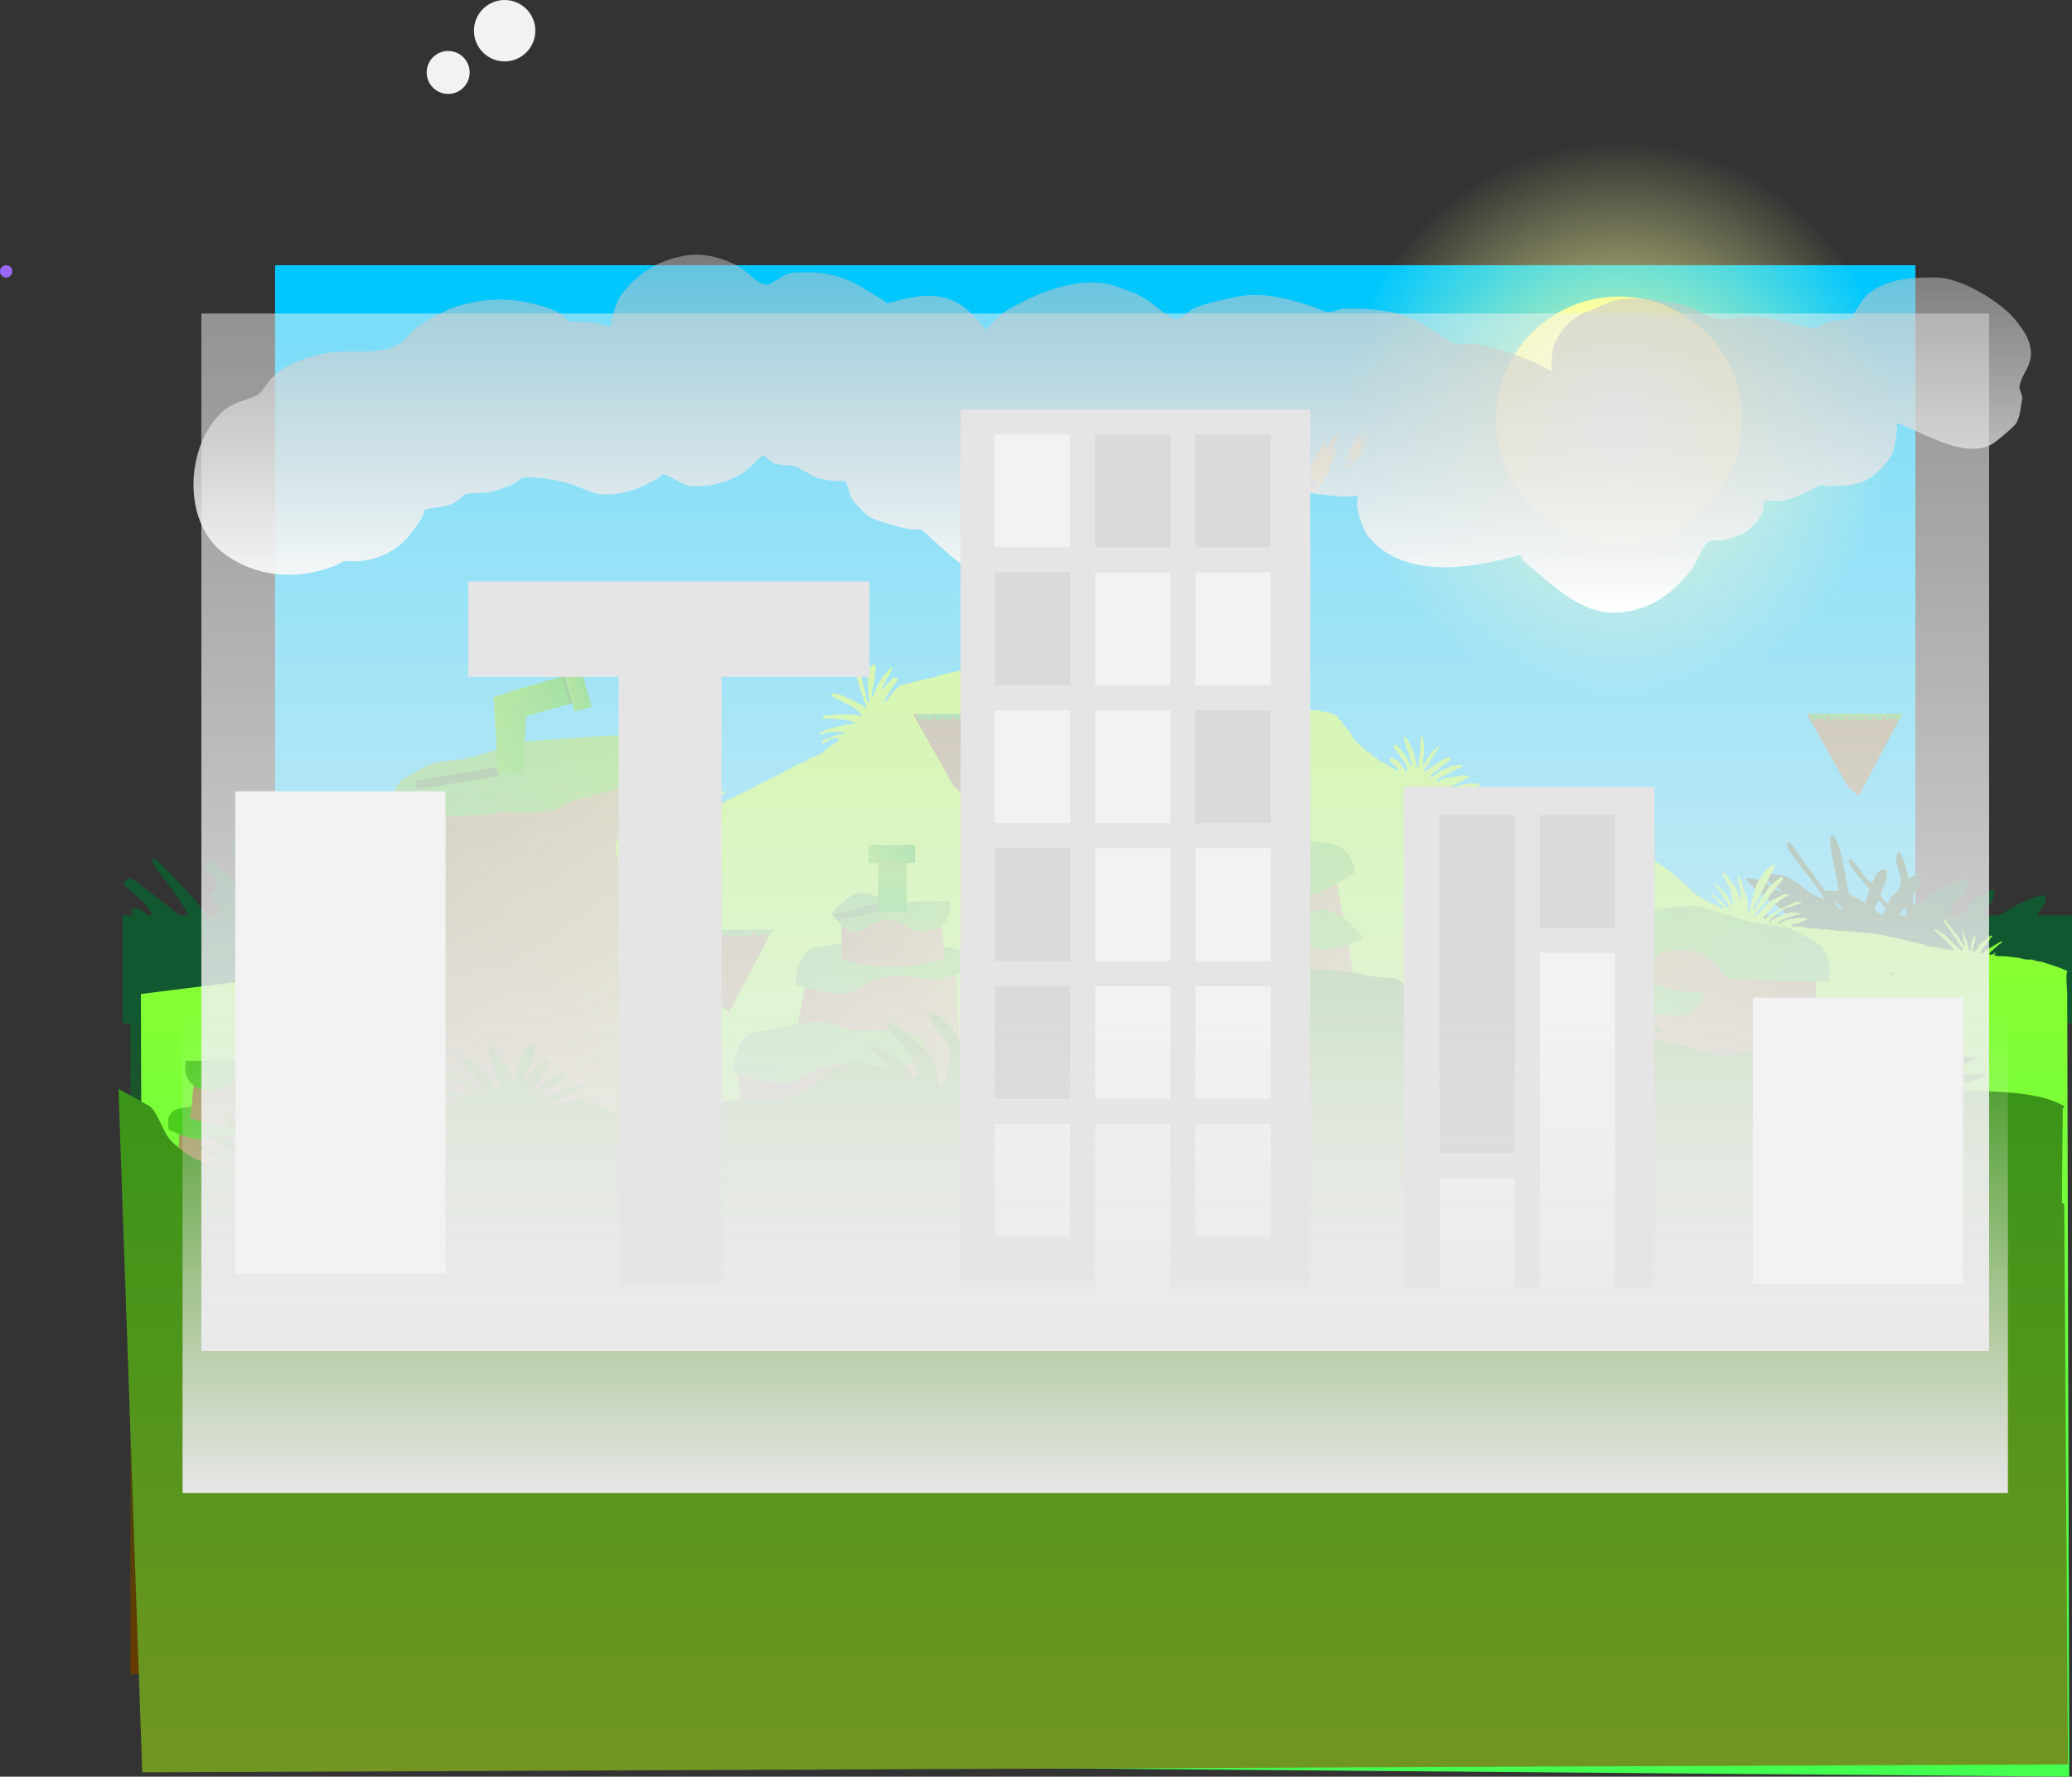 <svg version="1.1" xmlns="http://www.w3.org/2000/svg" xmlns:xlink="http://www.w3.org/1999/xlink" width="843.759" height="723.47" viewBox="0,0,843.759,723.47"><rect x="0" y="0" width="843.759" height="723.47" fill="#333333" stroke="none"/><defs><radialGradient cx="453.332" cy="12.425" r="113.395" gradientUnits="userSpaceOnUse" id="color-1"><stop offset="0" stop-color="#f8ff9e"/><stop offset="1" stop-color="#f8ff9e" stop-opacity="0"/></radialGradient><radialGradient cx="453.332" cy="12.425" r="50.167" gradientUnits="userSpaceOnUse" id="color-2"><stop offset="0" stop-color="#ffffff"/><stop offset="1" stop-color="#f8ff9e"/></radialGradient><linearGradient x1="-152.918" y1="250.478" x2="-152.918" y2="523.193" gradientUnits="userSpaceOnUse" id="color-3"><stop offset="0" stop-color="#115830"/><stop offset="1" stop-color="#663b00"/></linearGradient><linearGradient x1="-148.639" y1="107.182" x2="-148.639" y2="564.97" gradientUnits="userSpaceOnUse" id="color-4"><stop offset="0" stop-color="#a1ff28"/><stop offset="1" stop-color="#43ff4f"/></linearGradient><linearGradient x1="42.332" y1="170.158" x2="64.771" y2="170.158" gradientUnits="userSpaceOnUse" id="color-5"><stop offset="0" stop-color="#3bcf00"/><stop offset="1" stop-color="#00ba00"/></linearGradient><linearGradient x1="67.264" y1="170.316" x2="64.029" y2="168.717" gradientUnits="userSpaceOnUse" id="color-6"><stop offset="0" stop-color="#000000"/><stop offset="1" stop-color="#000000" stop-opacity="0"/></linearGradient><linearGradient x1="58.501" y1="176.035" x2="73.514" y2="176.035" gradientUnits="userSpaceOnUse" id="color-7"><stop offset="0" stop-color="#3bcf00"/><stop offset="1" stop-color="#00ba00"/></linearGradient><linearGradient x1="333.926" y1="14.046" x2="333.926" y2="40.155" gradientUnits="userSpaceOnUse" id="color-8"><stop offset="0" stop-color="#b3b46a"/><stop offset="1" stop-color="#cfa600"/></linearGradient><linearGradient x1="327.547" y1="35.744" x2="331.382" y2="37.541" gradientUnits="userSpaceOnUse" id="color-9"><stop offset="0" stop-color="#5c78ce"/><stop offset="1" stop-color="#5f8ddb"/></linearGradient><linearGradient x1="329.167" y1="35.159" x2="328.89" y2="35.752" gradientUnits="userSpaceOnUse" id="color-10"><stop offset="0" stop-color="#5472d0"/><stop offset="1" stop-color="#436dcb"/></linearGradient><linearGradient x1="330.659" y1="35.432" x2="330.104" y2="36.616" gradientUnits="userSpaceOnUse" id="color-11"><stop offset="0" stop-color="#5473d2"/><stop offset="1" stop-color="#436ecd"/></linearGradient><linearGradient x1="328.461" y1="36.667" x2="328.083" y2="37.474" gradientUnits="userSpaceOnUse" id="color-12"><stop offset="0" stop-color="#5570c2"/><stop offset="1" stop-color="#4368bc"/></linearGradient><linearGradient x1="330.211" y1="36.995" x2="329.833" y2="37.802" gradientUnits="userSpaceOnUse" id="color-13"><stop offset="0" stop-color="#5471c8"/><stop offset="1" stop-color="#436ac2"/></linearGradient><linearGradient x1="314.697" y1="28.75" x2="317.314" y2="29.976" gradientUnits="userSpaceOnUse" id="color-14"><stop offset="0" stop-color="#5a77e5"/><stop offset="1" stop-color="#558df1"/></linearGradient><linearGradient x1="315.803" y1="28.351" x2="315.613" y2="28.755" gradientUnits="userSpaceOnUse" id="color-15"><stop offset="0" stop-color="#5473ed"/><stop offset="1" stop-color="#4273ea"/></linearGradient><linearGradient x1="316.821" y1="28.537" x2="316.442" y2="29.345" gradientUnits="userSpaceOnUse" id="color-16"><stop offset="0" stop-color="#5474ee"/><stop offset="1" stop-color="#4273eb"/></linearGradient><linearGradient x1="315.32" y1="29.379" x2="315.062" y2="29.931" gradientUnits="userSpaceOnUse" id="color-17"><stop offset="0" stop-color="#5572e5"/><stop offset="1" stop-color="#4272e2"/></linearGradient><linearGradient x1="316.515" y1="29.603" x2="316.257" y2="30.154" gradientUnits="userSpaceOnUse" id="color-18"><stop offset="0" stop-color="#5473e9"/><stop offset="1" stop-color="#4273e7"/></linearGradient><linearGradient x1="343.469" y1="27.659" x2="345.805" y2="28.754" gradientUnits="userSpaceOnUse" id="color-19"><stop offset="0" stop-color="#5477eb"/><stop offset="1" stop-color="#578def"/></linearGradient><linearGradient x1="344.456" y1="27.303" x2="344.287" y2="27.664" gradientUnits="userSpaceOnUse" id="color-20"><stop offset="0" stop-color="#5474ee"/><stop offset="1" stop-color="#4274e9"/></linearGradient><linearGradient x1="345.365" y1="27.469" x2="345.027" y2="28.191" gradientUnits="userSpaceOnUse" id="color-21"><stop offset="0" stop-color="#5474ef"/><stop offset="1" stop-color="#4274e9"/></linearGradient><linearGradient x1="344.026" y1="28.221" x2="343.795" y2="28.713" gradientUnits="userSpaceOnUse" id="color-22"><stop offset="0" stop-color="#5474e8"/><stop offset="1" stop-color="#4274e3"/></linearGradient><linearGradient x1="345.092" y1="28.421" x2="344.862" y2="28.913" gradientUnits="userSpaceOnUse" id="color-23"><stop offset="0" stop-color="#5474eb"/><stop offset="1" stop-color="#4274e5"/></linearGradient><linearGradient x1="119.009" y1="265.395" x2="186.673" y2="265.395" gradientUnits="userSpaceOnUse" id="color-24"><stop offset="0" stop-color="#86754a"/><stop offset="1" stop-color="#a39d5a"/></linearGradient><linearGradient x1="92.441" y1="270.152" x2="170.405" y2="270.152" gradientUnits="userSpaceOnUse" id="color-25"><stop offset="0" stop-color="#40bb40"/><stop offset="1" stop-color="#4cce1a"/></linearGradient><linearGradient x1="117.763" y1="234.886" x2="187.84" y2="234.886" gradientUnits="userSpaceOnUse" id="color-26"><stop offset="0" stop-color="#40bb40"/><stop offset="1" stop-color="#4cce1a"/></linearGradient><linearGradient x1="136.609" y1="223.822" x2="178.786" y2="223.822" gradientUnits="userSpaceOnUse" id="color-27"><stop offset="0" stop-color="#86754a"/><stop offset="1" stop-color="#a39d5a"/></linearGradient><linearGradient x1="132.733" y1="212.9" x2="180.862" y2="212.9" gradientUnits="userSpaceOnUse" id="color-28"><stop offset="0" stop-color="#40bb40"/><stop offset="1" stop-color="#4cce1a"/></linearGradient><linearGradient x1="256.724" y1="238.511" x2="352.137" y2="238.511" gradientUnits="userSpaceOnUse" id="color-29"><stop offset="0" stop-color="#86754a"/><stop offset="1" stop-color="#a39d5a"/></linearGradient><linearGradient x1="251.492" y1="197.866" x2="345.814" y2="197.866" gradientUnits="userSpaceOnUse" id="color-30"><stop offset="0" stop-color="#40bb40"/><stop offset="1" stop-color="#4cce1a"/></linearGradient><linearGradient x1="302.882" y1="220.04" x2="349.262" y2="220.04" gradientUnits="userSpaceOnUse" id="color-31"><stop offset="0" stop-color="#40bb40"/><stop offset="1" stop-color="#4cce1a"/></linearGradient><linearGradient x1="161.222" y1="158.827" x2="166.321" y2="163.954" gradientUnits="userSpaceOnUse" id="color-32"><stop offset="0" stop-color="#15ff6d"/><stop offset="1" stop-color="#aaff56"/></linearGradient><linearGradient x1="153.737" y1="158.827" x2="158.836" y2="163.954" gradientUnits="userSpaceOnUse" id="color-33"><stop offset="0" stop-color="#15ff6d"/><stop offset="1" stop-color="#aaff56"/></linearGradient><linearGradient x1="146.426" y1="158.827" x2="151.525" y2="163.954" gradientUnits="userSpaceOnUse" id="color-34"><stop offset="0" stop-color="#15ff6d"/><stop offset="1" stop-color="#aaff56"/></linearGradient><linearGradient x1="533.905" y1="266.511" x2="438.492" y2="266.511" gradientUnits="userSpaceOnUse" id="color-35"><stop offset="0" stop-color="#86754a"/><stop offset="1" stop-color="#a39d5a"/></linearGradient><linearGradient x1="539.137" y1="225.866" x2="444.816" y2="225.866" gradientUnits="userSpaceOnUse" id="color-36"><stop offset="0" stop-color="#40bb40"/><stop offset="1" stop-color="#4cce1a"/></linearGradient><linearGradient x1="487.748" y1="248.04" x2="441.368" y2="248.04" gradientUnits="userSpaceOnUse" id="color-37"><stop offset="0" stop-color="#40bb40"/><stop offset="1" stop-color="#4cce1a"/></linearGradient><linearGradient x1="-41.276" y1="199.511" x2="54.137" y2="199.511" gradientUnits="userSpaceOnUse" id="color-38"><stop offset="0" stop-color="#86754a"/><stop offset="1" stop-color="#a39d5a"/></linearGradient><linearGradient x1="-46.508" y1="158.866" x2="47.814" y2="158.866" gradientUnits="userSpaceOnUse" id="color-39"><stop offset="0" stop-color="#40bb40"/><stop offset="1" stop-color="#4cce1a"/></linearGradient><linearGradient x1="-68.728" y1="330.395" x2="-136.392" y2="330.395" gradientUnits="userSpaceOnUse" id="color-40"><stop offset="0" stop-color="#86754a"/><stop offset="1" stop-color="#a39d5a"/></linearGradient><linearGradient x1="-42.16" y1="335.152" x2="-120.124" y2="335.152" gradientUnits="userSpaceOnUse" id="color-41"><stop offset="0" stop-color="#40bb40"/><stop offset="1" stop-color="#4cce1a"/></linearGradient><linearGradient x1="-67.482" y1="299.886" x2="-137.559" y2="299.886" gradientUnits="userSpaceOnUse" id="color-42"><stop offset="0" stop-color="#40bb40"/><stop offset="1" stop-color="#4cce1a"/></linearGradient><linearGradient x1="-86.328" y1="288.822" x2="-128.505" y2="288.822" gradientUnits="userSpaceOnUse" id="color-43"><stop offset="0" stop-color="#86754a"/><stop offset="1" stop-color="#a39d5a"/></linearGradient><linearGradient x1="-82.452" y1="277.9" x2="-130.581" y2="277.9" gradientUnits="userSpaceOnUse" id="color-44"><stop offset="0" stop-color="#40bb40"/><stop offset="1" stop-color="#4cce1a"/></linearGradient><linearGradient x1="-157.759" y1="220.217" x2="-157.759" y2="563.213" gradientUnits="userSpaceOnUse" id="color-45"><stop offset="0" stop-color="#2c9415"/><stop offset="1" stop-color="#719622"/></linearGradient><linearGradient x1="157.397" y1="193.376" x2="157.397" y2="212.699" gradientUnits="userSpaceOnUse" id="color-46"><stop offset="0" stop-color="#3bcf00"/><stop offset="1" stop-color="#00ba00"/></linearGradient><linearGradient x1="151.462" y1="190.676" x2="151.462" y2="194.284" gradientUnits="userSpaceOnUse" id="color-47"><stop offset="0" stop-color="#000000"/><stop offset="1" stop-color="#000000" stop-opacity="0"/></linearGradient><linearGradient x1="147.609" y1="189.267" x2="166.681" y2="189.267" gradientUnits="userSpaceOnUse" id="color-48"><stop offset="0" stop-color="#3bcf00"/><stop offset="1" stop-color="#00ba00"/></linearGradient><linearGradient x1="-5.009" y1="136.965" x2="26.863" y2="136.965" gradientUnits="userSpaceOnUse" id="color-49"><stop offset="0" stop-color="#3bcf00"/><stop offset="1" stop-color="#00ba00"/></linearGradient><linearGradient x1="25.887" y1="116.013" x2="22.419" y2="117.011" gradientUnits="userSpaceOnUse" id="color-50"><stop offset="0" stop-color="#000000"/><stop offset="1" stop-color="#000000" stop-opacity="0"/></linearGradient><linearGradient x1="22.657" y1="121.085" x2="34.967" y2="121.085" gradientUnits="userSpaceOnUse" id="color-51"><stop offset="0" stop-color="#3bcf00"/><stop offset="1" stop-color="#00ba00"/></linearGradient><linearGradient x1="315.322" y1="196.209" x2="301.724" y2="178.36" gradientUnits="userSpaceOnUse" id="color-52"><stop offset="0" stop-color="#3bcf00"/><stop offset="1" stop-color="#00ba00"/></linearGradient><linearGradient x1="300.339" y1="176.281" x2="301.027" y2="179.823" gradientUnits="userSpaceOnUse" id="color-53"><stop offset="0" stop-color="#000000"/><stop offset="1" stop-color="#000000" stop-opacity="0"/></linearGradient><linearGradient x1="310.198" y1="179.786" x2="301.1" y2="167.843" gradientUnits="userSpaceOnUse" id="color-54"><stop offset="0" stop-color="#3bcf00"/><stop offset="1" stop-color="#00ba00"/></linearGradient><linearGradient x1="53.222" y1="109.827" x2="58.321" y2="114.954" gradientUnits="userSpaceOnUse" id="color-55"><stop offset="0" stop-color="#15ff6d"/><stop offset="1" stop-color="#aaff56"/></linearGradient><linearGradient x1="45.737" y1="109.827" x2="50.836" y2="114.954" gradientUnits="userSpaceOnUse" id="color-56"><stop offset="0" stop-color="#15ff6d"/><stop offset="1" stop-color="#aaff56"/></linearGradient><linearGradient x1="38.426" y1="109.827" x2="43.525" y2="114.954" gradientUnits="userSpaceOnUse" id="color-57"><stop offset="0" stop-color="#15ff6d"/><stop offset="1" stop-color="#aaff56"/></linearGradient><linearGradient x1="65.222" y1="246.827" x2="70.321" y2="251.954" gradientUnits="userSpaceOnUse" id="color-58"><stop offset="0" stop-color="#15ff6d"/><stop offset="1" stop-color="#aaff56"/></linearGradient><linearGradient x1="57.737" y1="246.827" x2="62.836" y2="251.954" gradientUnits="userSpaceOnUse" id="color-59"><stop offset="0" stop-color="#15ff6d"/><stop offset="1" stop-color="#aaff56"/></linearGradient><linearGradient x1="50.426" y1="246.827" x2="55.525" y2="251.954" gradientUnits="userSpaceOnUse" id="color-60"><stop offset="0" stop-color="#15ff6d"/><stop offset="1" stop-color="#aaff56"/></linearGradient><linearGradient x1="-108.778" y1="221.827" x2="-103.679" y2="226.954" gradientUnits="userSpaceOnUse" id="color-61"><stop offset="0" stop-color="#15ff6d"/><stop offset="1" stop-color="#aaff56"/></linearGradient><linearGradient x1="-116.263" y1="221.827" x2="-111.164" y2="226.954" gradientUnits="userSpaceOnUse" id="color-62"><stop offset="0" stop-color="#15ff6d"/><stop offset="1" stop-color="#aaff56"/></linearGradient><linearGradient x1="-123.574" y1="221.827" x2="-118.475" y2="226.954" gradientUnits="userSpaceOnUse" id="color-63"><stop offset="0" stop-color="#15ff6d"/><stop offset="1" stop-color="#aaff56"/></linearGradient><linearGradient x1="395.222" y1="205.827" x2="400.321" y2="210.954" gradientUnits="userSpaceOnUse" id="color-64"><stop offset="0" stop-color="#15ff6d"/><stop offset="1" stop-color="#aaff56"/></linearGradient><linearGradient x1="387.737" y1="205.827" x2="392.836" y2="210.954" gradientUnits="userSpaceOnUse" id="color-65"><stop offset="0" stop-color="#15ff6d"/><stop offset="1" stop-color="#aaff56"/></linearGradient><linearGradient x1="380.426" y1="205.827" x2="385.525" y2="210.954" gradientUnits="userSpaceOnUse" id="color-66"><stop offset="0" stop-color="#15ff6d"/><stop offset="1" stop-color="#aaff56"/></linearGradient><linearGradient x1="525.222" y1="158.827" x2="530.321" y2="163.954" gradientUnits="userSpaceOnUse" id="color-67"><stop offset="0" stop-color="#15ff6d"/><stop offset="1" stop-color="#aaff56"/></linearGradient><linearGradient x1="517.737" y1="158.827" x2="522.836" y2="163.954" gradientUnits="userSpaceOnUse" id="color-68"><stop offset="0" stop-color="#15ff6d"/><stop offset="1" stop-color="#aaff56"/></linearGradient><linearGradient x1="510.426" y1="158.827" x2="515.525" y2="163.954" gradientUnits="userSpaceOnUse" id="color-69"><stop offset="0" stop-color="#15ff6d"/><stop offset="1" stop-color="#aaff56"/></linearGradient><linearGradient x1="240" y1="-30.828" x2="240" y2="391.652" gradientUnits="userSpaceOnUse" id="color-70"><stop offset="0" stop-color="#f2f2f2" stop-opacity="0.502"/><stop offset="1" stop-color="#f2f2f2"/></linearGradient><linearGradient x1="246.913" y1="-54.811" x2="246.913" y2="90.952" gradientUnits="userSpaceOnUse" id="color-71"><stop offset="0" stop-color="#bfbfbf" stop-opacity="0.502"/><stop offset="1" stop-color="#ffffff"/></linearGradient><linearGradient x1="240" y1="254.821" x2="240" y2="449.457" gradientUnits="userSpaceOnUse" id="color-72"><stop offset="0" stop-color="#e6e6e6" stop-opacity="0"/><stop offset="1" stop-color="#e6e6e6"/></linearGradient></defs><g transform="translate(206,158.5)"><g data-paper-data="{&quot;isPaintingLayer&quot;:true}" fill-rule="nonzero" stroke-linejoin="miter" stroke-miterlimit="10" stroke-dasharray="" stroke-dashoffset="0" style="mix-blend-mode: normal"><path d="M-94,410.5v-461h668v461z" fill="#00c7ff" stroke="#000000" stroke-width="0" stroke-linecap="butt"/><g><g stroke="none" stroke-width="0" stroke-linecap="butt"><path d="M342.223,12.425c0,-62.626 49.745,-113.395 111.109,-113.395c61.364,0 111.109,50.769 111.109,113.395c0,62.626 -49.745,113.395 -111.109,113.395c-61.364,0 -111.109,-50.769 -111.109,-113.395z" fill="url(#color-1)"/><path d="M403.165,12.425c0,-27.707 22.461,-50.167 50.167,-50.167c27.707,0 50.167,22.461 50.167,50.167c0,27.707 -22.461,50.167 -50.167,50.167c-27.707,0 -50.167,-22.461 -50.167,-50.167z" fill="url(#color-2)"/></g><g stroke="none" stroke-linecap="butt"><path d="M637.759,214.25v43.973h-793.905v-43.972h4.429c-0.224,-0.905 -0.588,-1.677 -1.191,-2.214c3.194,-2.238 5.028,0.791 7.497,2.214h1.552c-1.345,-2.453 -2.913,-4.37 -4.929,-6.518c-2.213,-2.361 -5.894,-4.247 -6.77,-6.598v-0.287h0.293c1.475,-3.863 5.218,0.199 7.358,1.72c5.298,3.773 11.025,8.674 15.199,11.682h3.596c-2.709,-5.132 -7.407,-11.194 -11.14,-16.271c-1.657,-2.253 -5.12,-5.301 -2.944,-7.171c7.59,7.404 15.152,14.833 21.503,23.442h4.698c0.439,-4.517 -2.147,-6.082 -3.535,-8.812c2.467,-0.368 2.259,-3.342 3.238,-5.164c-1.748,-1.93 -4.278,-3.098 -5.888,-5.164c0.319,-1.41 1.07,-2.396 2.354,-2.868c4.38,2.233 7.492,5.704 11.481,8.319c0.761,-2.222 1.728,-4.244 2.65,-6.311c-1.336,-3.363 -7.006,-6.185 -4.71,-10.328c2.856,1.712 3.834,5.253 6.77,6.887c1.29,-1.83 2.735,-4.949 4.71,-5.164c1.341,3.855 -0.898,11.204 2.354,13.197c3.751,-4.378 6.451,-9.781 12.069,-12.337c2.276,2.393 -0.4,5.911 -1.178,8.033c2.099,1.396 2.284,4.659 3.826,6.598c2.916,-8.252 4.755,-17.551 11.187,-22.376c0.639,4.446 0.693,9.463 0.884,14.344c4.437,-4.091 6.276,-10.713 12.363,-13.197c2.05,3.36 -0.444,6.923 -1.768,9.753c-1.459,3.126 -3.467,6.077 -4.414,9.18c1.742,-0.318 3.197,-1.433 5.004,-0.86c3.869,-3.881 7.703,-7.793 12.363,-10.902c1.238,0.537 0.97,2.327 0.884,3.155c-0.48,4.593 -6.704,8.254 -8.537,11.762c2.776,-1.042 5.535,-4.092 8.832,-6.311c3.748,-2.521 10.256,-6.368 13.247,-3.155c-2.562,3.72 -7.221,5.395 -10.009,8.893c3.372,1.057 7.103,-1.622 11.187,-3.155c4.007,-1.506 11.447,-6.21 13.541,-2.296c-7.779,5.425 -15.907,10.508 -23.253,16.353c1.846,-1.02 3.808,-0.721 5.592,-0.86c3.56,-0.278 7.97,-2.554 11.481,-3.731c1.892,-0.633 3.831,-1.409 5.594,-2.007c1.527,-0.52 3.845,-1.967 5.298,-0.573c-4.476,3.131 -9.844,5.393 -13.727,9.1h43.964c-5.739,-5.619 -12.443,-10.084 -18.752,-15.698c-0.784,-0.699 -9.032,-6.587 -4.122,-7.458c2.251,-0.4 7.103,3.828 9.125,5.162c8.759,5.788 18.385,12.209 25.218,17.993h3.894c-2.831,-8.856 -8.206,-14.967 -15.866,-19.715c-2.344,-1.452 -8.505,-3.072 -7.653,-6.311c2.452,-0.192 3.803,0.692 5.888,0.86c-1.264,-1.259 -2.887,-4.057 0,-4.875c7.872,4.775 15.758,10.287 22.665,15.777c2.282,1.814 4.285,4.244 7.065,5.164c-0.952,-2.514 -0.943,-5.966 -0.884,-9.468c-2.865,-3.026 -6.816,-6.912 -11.185,-9.466c-1.959,-1.144 -5.945,-1.759 -4.12,-4.877c14.907,2.398 21.605,12.797 28.554,22.952c6.383,-2.306 1.253,-11.057 3.826,-16.64c1.996,0.541 2.991,2.056 3.532,4.016c1.483,-0.086 0.939,-2.145 2.354,-2.296c-0.496,5.614 -3.617,10.976 -0.294,15.779c6.884,-5.724 9.993,-15.125 14.719,-22.952c0.838,2.032 -0.399,4.344 -0.59,6.311c2.315,-1.281 3.138,-4.018 6.182,-4.591c-2.346,6.034 -6.299,10.502 -9.126,16.066c1.5,-0.26 2.447,-1.06 3.828,-1.435c5.746,-7.5 10.236,-16.226 18.249,-21.517c-1.784,6.498 -6.958,12.143 -9.419,18.933c2.271,-1.17 4.153,-3.198 6.182,-4.875c1.99,-1.644 3.867,-3.8 6.182,-4.304c-0.149,1.761 -2.04,2.74 -3.238,4.016c-1.024,1.089 -3.071,3.244 -2.65,3.729c4.45,-3.294 9.243,-7.807 13.245,-11.475c1.296,-1.184 2.606,-3.429 4.417,-2.868c-3.682,6.548 -9.988,10.539 -12.953,17.786c5.951,-2.048 11.582,-5.919 17.957,-6.598c0.484,4.843 -2.909,6.069 -5.004,8.319c-1.124,1.207 -2.931,3.077 -2.65,3.731c3.968,-1.872 7.793,-3.883 12.953,-4.591c0.183,0.776 1.228,0.713 1.176,1.72c-3.774,3.521 -8.637,7.371 -12.657,10.615c-1.134,0.915 -3.053,2.18 -3.262,3.074h13.535c1.042,-0.263 2.498,-0.184 3.89,0h43.257c-2.021,-2.506 -6.446,-2.666 -6.788,-6.805c3.867,-0.41 7.311,0.215 10.303,1.147c5.144,1.602 9.068,5.483 14.425,5.451c-3.323,-1.704 -6.944,-3.489 -10.303,-5.451c-3.025,-1.765 -7.518,-3.763 -7.949,-8.033c13.216,-0.352 19.169,7.902 28.26,10.615c-4.961,-5.015 -12.26,-7.752 -15.897,-14.057c1.7,-0.257 3.53,-0.386 4.711,-1.149c9.282,4.915 16.972,11.383 25.315,17.213c-5.09,-6.245 -11.409,-12.038 -16.779,-17.786c-1.753,-1.875 -4.653,-3.303 -5.004,-6.024c3.249,0.282 5.786,2.674 8.242,4.591c6.363,4.969 11.112,11.723 16.191,17.501c0.984,1.118 2.385,3.1 3.238,2.582c-1.309,-8.666 -6.484,-18.485 -4.122,-28.114c1.71,-0.329 0.742,1.954 1.766,2.295c0.371,-3.04 -1.38,-7.271 0.59,-9.179c2.259,1.94 2.264,5.38 2.942,8.319c1.395,6.046 2.651,12.55 3.828,18.648c0.562,2.916 0.863,5.997 2.403,8.238h0.506c1.769,-2.414 2.137,-6.038 2.978,-9.385c1.611,-6.418 3.545,-12.338 10.891,-12.05c-0.443,2.34 -1.382,4.197 -2.06,6.311c0.17,0.696 1.905,-0.136 1.768,0.86c-1.802,3.886 -3.241,8.125 -5.004,12.05c5.502,-5.922 7.456,-15.301 17.369,-16.926c1.286,3.3 -1.658,4.857 -2.356,7.171c0.825,-0.344 2.031,-0.316 3.238,-0.287c0.266,0.792 0.09,2.015 0.588,2.584c5.017,-3.289 11.458,-10.489 19.723,-6.886c-1.828,2.617 -6.03,4.451 -7.065,6.886c1.862,-1.31 8.802,-2.267 9.713,0.573c3.398,-1.102 9.745,-5.625 13.247,-2.009c-4.264,3.4 -9.102,6.239 -13.247,9.755c3.743,-0.805 8.412,-3.879 12.657,-4.304c1.055,-0.103 4.074,-0.631 4.416,1.147c-1.892,1.798 -4.542,2.858 -6.58,4.51h5.004c1.078,-0.176 2.266,-0.132 3.48,0h60.697c-2.378,-2.308 -6.794,-2.63 -9.321,-4.798c0.224,-0.833 2.426,0.263 2.65,-0.573c-3.481,-2.438 -8.369,-3.51 -11.478,-6.311c11.847,0.289 21.229,3.887 29.729,7.747c2.842,1.288 5.507,2.955 8.542,3.934h6.889c-6.325,-9.532 -15.701,-16.092 -27.796,-20.002c3.854,0.55 7.554,2.776 10.303,3.444c-5.666,-4.055 -14.409,-6.915 -19.721,-10.328c9.066,3.276 17.661,7.2 25.903,12.622c5.468,3.599 12.068,7.175 17.955,10.902c2.026,1.28 3.591,2.721 5.411,3.361h3.685c-4.427,-11.954 -12.458,-22.719 -17.336,-34.057c-0.546,-1.268 -2.317,-4.162 0,-5.164c8.712,11.69 17.478,23.321 25.904,35.287c-3.254,-7.053 -8.359,-14.184 -12.069,-20.944c-1.036,-1.886 -3.784,-6.045 -1.472,-7.458c6.074,6.705 10.96,14.565 17.369,20.943c1.261,-6.198 0.454,-15.145 6.182,-16.352c4.697,7.933 -6.618,21.669 0.882,24.959c2.757,-2.667 5.781,-5.075 8.83,-7.459c1.544,-4.138 0.618,-10.684 6.477,-10.615c0.501,1.423 -0.041,3.863 0.588,5.164c5.045,-1.97 9.174,-6.358 14.719,-6.886c-5.084,4.415 -11.097,7.926 -15.895,12.622c-0.296,2.582 -1.125,4.638 -1.766,6.886c3.891,-1.141 7.745,-3.697 12.068,-5.738c4.788,-2.258 11.432,-5.972 15.897,-4.016c2.653,-1.007 5.358,-3.308 8.242,-3.155c-7.471,4.902 -14.892,9.853 -21.103,15.984h0.789c10.672,-3.258 21.093,-8.038 32.383,-9.672c1.176,2.243 -2.379,2.466 -1.766,4.302c-2.562,1.654 -6.263,3.389 -8.018,5.37h17.313c4.765,-1 9.006,-2.78 13.664,-2.788c0.717,1.564 -1.073,2.058 -2.182,2.788h23.926c-2.488,-2.779 -5.84,-4.769 -8.791,-7.092c-3.068,-2.419 -6.247,-4.854 -8.537,-8.033c7.167,-0.29 10.905,4.291 15.013,6.024c-1.589,-3.139 -6.332,-3.2 -6.771,-7.458c12.159,-1.807 15.05,7.897 24.138,10.04c-3.566,-6.04 -8.506,-11.38 -12.363,-16.924c-1.264,-1.815 -3.307,-3.854 -2.946,-6.311c2.158,0.169 3.027,2.795 4.122,4.302c3.784,5.22 7.771,10.573 11.479,15.493c1.766,0 3.532,0 5.3,0c-0.484,-5.904 -2.909,-12.926 -3.24,-18.933c-0.056,-1.047 -0.541,-3.094 0.884,-3.731c2.587,2.642 3.194,7.045 4.122,11.189c0.952,4.262 1.632,8.866 2.648,12.91c2.351,0.96 4.234,2.375 6.476,3.442c0.521,-1.977 1.343,-3.663 1.766,-5.737c-1.534,-1.651 -3.413,-3.67 -5.004,-5.738c-1.459,-1.904 -3.989,-4.326 -3.236,-6.598c3.875,2.535 5.332,7.428 9.125,10.04c1.526,-2.243 1.702,-5.801 5.886,-5.451c0.956,4.104 -1.452,7.105 -2.353,10.328c1.042,1.185 1.536,2.903 3.238,3.442c0.405,-3.484 4.419,-4.386 5.004,-7.746c0.791,-4.528 -4.136,-10.157 -0.588,-13.482c1.972,2.955 2.807,7.021 3.829,10.902c1.779,-0.563 2.836,-1.827 4.71,-2.296c1.483,6.021 -5.453,8.151 -2.062,13.771c6.637,-4.242 11.746,-9.974 21.487,-11.189c0.273,7.786 -6.427,8.775 -7.923,14.836h5.528c3.137,-4.673 6.969,-8.67 12.994,-10.533c0.371,5.354 -3.099,6.966 -4.563,10.533h6.308c1.482,-0.534 2.713,-1.352 4.14,-2.214c4.603,-2.776 8.719,-5.101 15.013,-6.024c0.75,3.763 -2.103,5.672 -3.484,8.238zM62.273,207.445c0.503,-0.463 0.27,-1.478 -0.294,-1.72c0.114,0.875 -0.774,1.46 0.294,1.72zM48.438,205.438c0.232,2.642 0.25,5.491 2.65,6.024c-0.799,-2.09 -1.196,-4.572 -2.65,-6.024zM557.398,211.749c0.848,0.989 1.648,2.027 3.238,2.295c0.349,-0.902 0.993,-1.518 1.176,-2.582c-1.144,-0.892 -1.444,-2.609 -2.942,-3.156c-0.569,1.075 -1.103,2.18 -1.472,3.444zM541.206,208.88c0.495,1.627 2.326,3.466 3.828,3.156c-1.459,-0.875 -2.026,-2.616 -3.828,-3.156zM567.45,214.25h2.96c0.088,-0.954 -0.242,-2.44 -0.943,-3.074c-0.653,1.046 -1.45,1.948 -2.017,3.074zM422.459,214.25h2.891c0.16,-0.065 0.323,-0.124 0.466,-0.207c-0.137,-1.205 0.895,-2.519 -0.294,-3.155c-0.794,1.343 -2.341,1.949 -3.063,3.361zM-90.797,208.018c3.3,-1.054 3.468,-6.029 1.766,-9.179c-0.99,2.747 -5.67,6.824 -1.766,9.179zM-111.99,208.88c0.73,-0.855 -0.275,-1.857 -0.884,-2.295c-0.103,1.154 0.005,2.099 0.884,2.295zM-35.937,214.25h0.283c1.478,-0.337 3.112,-1.433 4.615,-2.214c0.817,-0.424 3.246,-0.915 2.354,-1.72c-2.156,1.565 -5.221,2.246 -7.252,3.934z" fill="#115830" stroke-width="1.006"/><path d="M-152.918,250.478h787.486v272.715h-787.486z" fill="url(#color-3)" stroke-width="1.037"/></g><path d="M636.652,564.97l-784.258,-6.455l-1.033,-312.251l61.179,-7.696c12.369,-3.258 29.327,-7.668 29.565,-7.639c4.083,-1.328 4.512,-0.902 8.42,-2.401c1.234,0.071 1.567,-0.749 2.908,-0.573c1.344,-0.203 2.516,-0.578 3.49,-1.147c0.097,0 0.194,0 0.292,0c1.247,-0.203 2.432,-0.468 3.198,-1.147c0.337,-0.242 0.779,-0.379 1.452,-0.287c1.009,-0.344 2.259,-0.449 2.908,-1.147c0.61,-0.642 2.133,-0.381 2.616,-1.147c1.767,-0.553 3.636,-1.002 4.943,-2.009c0.821,0.237 0.752,-0.403 1.454,-0.287c1.52,-0.604 3.177,-1.073 4.362,-2.007c0.097,0 0.194,0 0.29,0c1.026,-0.328 2.075,-0.631 2.617,-1.435c0.249,0.052 0.276,-0.113 0.292,-0.287c0.292,0 0.581,0 0.873,0c0.637,-0.426 1.565,-0.56 2.035,-1.149c-0.2,-0.565 -0.776,-0.763 -1.454,-0.86c-2.054,0.21 -3.123,-0.552 -4.362,-1.147c1.74,-1.415 3.72,0.581 5.525,0.86c0.19,0.386 0.621,0.534 1.162,0.573c-0.074,-1.743 -1.735,-1.919 -2.616,-2.868c-0.234,-0.152 -0.473,-0.3 -0.873,-0.287c-0.192,-0.384 -0.623,-0.534 -1.163,-0.573c-0.455,-0.699 -1.567,-0.749 -1.746,-1.722c0.999,-0.124 1.63,0.115 2.325,0.289c0.089,0.389 0.728,0.239 1.163,0.287c0.286,0.387 0.776,0.571 1.163,0.86c0.726,0.905 1.986,1.289 3.198,1.72c-0.11,-1.328 -0.91,-1.974 -1.746,-2.582c-0.361,-0.6 -0.846,-1.079 -1.452,-1.436c-1.188,-1.89 -3.316,-2.848 -4.654,-4.589c0.097,0 0.194,0 0.29,0c1.741,0.097 2.577,1.089 3.779,1.72c0.097,0 0.194,0 0.29,0c0.926,1.191 2.409,1.828 3.49,2.868c0.128,0.352 0.371,0.589 0.873,0.573c0.262,0.507 0.65,0.889 1.162,1.149c-0.223,-1.98 -0.944,-3.466 -1.744,-4.877c0.053,-0.245 -0.115,-0.271 -0.29,-0.287c0.065,-1.404 -0.886,-1.802 -0.873,-3.156c-0.268,-1.076 -0.658,-2.028 -0.873,-3.155c0,-0.192 0,-0.382 0,-0.573c1.159,0.195 1.257,1.438 1.746,2.295c0.441,1.191 0.886,2.377 1.452,3.444c0.465,0.784 0.765,1.733 0.873,2.868c0.226,0.734 0.292,1.627 0.873,2.007c0.652,-0.123 0.119,-1.414 0.292,-2.007c0.206,-3.047 -0.502,-6.997 1.162,-8.606c1.185,-0.021 1.252,1.059 1.163,2.295c-0.339,0.047 -0.245,0.523 -0.29,0.86c-0.683,0.663 0.024,2.703 -0.581,3.444c0,0.382 0,0.765 0,1.147c-0.552,0.699 -0.199,2.29 -0.581,3.155c1.212,-0.142 0.817,-1.87 1.452,-2.582c0.852,-2.435 1.853,-6.172 4.943,-5.451c0.221,1.652 -0.875,2.006 -1.163,3.156c-1.047,1.165 -1.499,2.919 -2.325,4.302c1.886,-1.101 2.425,-3.534 4.07,-4.875c1.028,-0.134 1.023,-1.288 2.327,-1.149c0,0.287 0,0.575 0,0.862c-0.859,0.681 -1.383,1.694 -2.035,2.582c2.009,-0.791 3.331,-2.261 4.651,-3.731c0.179,-0.016 0.347,-0.043 0.292,-0.287c2.133,-1.241 3.639,-3.103 4.943,-5.162c0.326,-0.061 0.452,-0.318 0.581,-0.575c1.575,-1.313 3.029,-2.748 4.362,-4.302c0.282,-0.006 0.224,-0.35 0.29,-0.573c0.684,-0.087 0.541,-0.997 1.452,-0.86c0.949,-0.786 1.975,-1.494 2.908,-2.296c0.416,-0.068 0.49,-0.471 0.873,-0.573c1.427,-0.888 3.187,-1.446 4.362,-2.582c4.016,-1.774 9.09,-2.506 14.538,-2.869c1.267,-0.186 3.287,0.374 4.07,-0.287c0.97,0 1.94,0 2.908,0c1.364,-0.186 3.484,0.374 4.364,-0.287c3.197,0 5.415,-0.968 8.431,-1.147c1.774,-0.353 3.613,-0.644 4.943,-1.435c0.645,-0.223 1.133,-0.604 2.035,-0.573c0.194,0 0.387,0 0.581,0c-0.047,-1.296 -1.841,-0.862 -2.908,-1.147c-1.675,0.028 -3.337,0.042 -4.362,-0.575c0.537,-1.381 3.963,0.086 4.944,-0.86c1.681,-0.035 3.387,-0.092 4.36,0.573c0,0.097 0,0.192 0,0.287c0.891,-0.208 0.855,0.497 1.744,0.287c0.253,-0.918 -0.449,-0.897 -0.873,-1.147c-3.129,-2.362 -7.178,-3.818 -11.92,-4.589c0.116,-1.223 2.437,-0.273 3.489,-0.575c3.944,0.604 6.881,2.2 9.595,4.016c0.391,0.474 0.742,0.988 1.452,1.147c0.776,-0.694 -0.592,-1.694 -0.873,-2.295c-0.061,-0.321 -0.323,-0.445 -0.581,-0.573c-0.47,-1.354 -1.664,-1.993 -2.618,-2.869c-0.097,0 -0.194,0 -0.29,0c-0.67,0.089 -0.323,-0.828 -0.871,-0.86c-0.692,-1.038 -1.804,-1.662 -2.908,-2.295c-0.097,0 -0.194,0 -0.29,0c-1.189,-1.409 -3.323,-1.885 -4.362,-3.444c0.583,0 1.165,0 1.746,0c0.429,0.148 0.733,0.424 1.163,0.573c0.944,0.791 2.196,1.275 3.198,2.009c1.625,1.075 3.048,2.349 4.362,3.729c0.915,0.915 1.517,2.138 2.617,2.869c0.479,-0.4 -0.194,-2.088 -0.581,-2.584c-0.545,-1.278 -1.364,-2.288 -1.746,-3.729c-0.98,-1.996 -2.545,-3.418 -4.07,-4.877c-0.794,0.21 -0.586,-0.57 -1.163,-0.573c-0.626,-0.721 -1.194,-1.501 -1.746,-2.295c0.01,-0.279 0.357,-0.224 0.583,-0.287c0.292,0 0.583,0 0.873,0c1.088,0.742 1.804,1.854 2.908,2.582c0.3,0.754 1.151,0.965 1.452,1.72c0.294,0.381 0.276,1.068 0.873,1.147c1.349,2.303 3.092,4.22 4.071,6.886c0.481,0.959 0.972,1.909 1.452,2.869c0.783,0.079 0.83,-2.02 0.29,-2.295c0.173,-1.222 -0.208,-1.896 -0.29,-2.869c-0.184,-0.967 0.374,-2.664 -0.29,-3.155c0,-0.573 0,-1.149 0,-1.722c0.668,-0.678 0.105,-2.574 0.29,-3.729c0,-0.287 0,-0.573 0,-0.86c0.567,-0.494 0.628,-1.486 0.583,-2.583c0.155,-0.804 0.428,-1.491 0.581,-2.295c0.413,-0.024 0.825,-0.047 0.873,0.287c0,2.007 0,4.016 0,6.024c-0.224,1.252 0.784,2.238 0,3.155c-0.662,0.399 -0.108,1.998 -0.29,2.869c0.689,-0.755 0.957,-1.923 1.163,-3.156c0.755,-2.696 1.786,-5.12 4.07,-6.311c-0.053,0.245 0.113,0.271 0.29,0.287c0.226,0.255 0.313,0.649 0.29,1.149c-1.023,2.719 -2.322,5.169 -3.198,8.033c-0.813,1.014 -1.318,2.332 -1.452,4.015c1.181,-1.32 1.823,-3.172 2.908,-4.589c0.195,-1.528 1.336,-2.122 2.033,-3.156c1.23,-0.891 2.095,-2.141 3.49,-2.868c0.292,-0.002 0.345,0.232 0.581,0.287c-1.239,3.269 -3.539,5.496 -5.233,8.319c-0.686,1.141 -1.652,2.004 -2.035,3.444c1.701,-1.194 3.781,-4.492 5.816,-6.311c1.327,-0.896 3.043,-2.921 5.235,-2.009c0.215,0.98 -1.071,0.473 -1.163,1.149c-1.501,0.718 -2.453,1.978 -3.49,3.155c0,0.097 0,0.19 0,0.287c-0.836,0.513 -1.443,1.254 -1.744,2.295c0.723,0.045 1.207,-0.147 1.454,-0.573c4.867,-2.18 9.29,-4.798 14.249,-6.886c1.159,-0.673 2.583,-1.083 3.489,-2.007c0.177,-0.016 0.345,-0.044 0.29,-0.287c1.089,-0.073 1.869,-0.45 2.327,-1.147c0.192,0 0.387,0 0.581,0c2.7,-1.448 5.527,-2.771 8.141,-4.304c0.658,-0.307 1.278,-0.65 1.744,-1.147c0.663,0.081 1.092,-0.068 1.163,-0.573c1.664,-0.271 2.369,-1.485 4.07,-1.72c0.871,-0.479 2.075,-0.633 2.617,-1.436c0.436,-0.336 1.189,-0.355 1.454,-0.86c0.723,0.045 1.207,-0.147 1.454,-0.573c0.194,0 0.387,0 0.581,0c1.01,-0.532 2.162,-0.926 2.908,-1.72c0.76,-0.684 1.833,-1.059 2.325,-2.007c0.345,-0.139 0.66,-0.307 0.873,-0.574c1.12,-0.426 1.982,-1.104 2.617,-2.007c0.717,0.447 0.857,-0.973 0.292,-0.86c-0.768,-0.365 -3.31,-0.023 -3.781,0.86c-0.4,-0.013 -0.639,0.136 -0.873,0.287c-0.728,-0.048 -0.91,0.441 -1.163,0.86c-0.636,0.052 -0.926,-0.234 -0.873,-0.86c0.466,-0.497 1.088,-0.841 1.746,-1.147c1.144,0.077 2.02,-0.11 2.325,-0.86c0.098,0 0.195,0 0.292,0c1.364,-0.087 2.027,-0.868 3.489,-0.86c0.389,0 0.776,0 1.163,0c0.042,-0.807 -0.713,-0.826 -1.454,-0.86c-1.26,0 -2.521,0 -3.781,0c-1.825,-0.082 -2.847,0.634 -4.07,1.147c-0.097,0 -0.194,0 -0.29,0c-0.821,-1.089 1.372,-1.191 1.744,-2.009c1.157,-0.005 2.048,-0.274 2.616,-0.86c0.436,-0.05 1.073,0.102 1.163,-0.287c1.133,-0.316 2.766,-0.142 3.49,-0.86c0.918,0.14 1.026,-0.518 2.035,-0.287c1.199,0.224 1.493,-0.441 2.617,-0.287c0.052,-0.625 -0.239,-0.912 -0.873,-0.86c-1.039,-0.121 -1.552,-0.763 -2.908,-0.573c-0.403,-0.655 -2.023,-0.108 -2.908,-0.287c-0.194,0 -0.387,0 -0.581,0c-1.168,-0.665 -3.584,-0.1 -5.235,-0.287c-0.339,-0.048 -0.316,-0.453 -0.29,-0.86c0.541,-0.039 0.97,-0.189 1.162,-0.573c0.098,0 0.194,0 0.292,0c0.978,-0.184 2.698,0.368 3.197,-0.289c0.292,0 0.583,0 0.873,0c1.454,0 2.909,0 4.362,0c1.68,-0.128 2.981,0.121 4.362,0.289c0.337,0.24 0.779,0.379 1.454,0.287c0.082,-0.653 -0.071,-1.079 -0.581,-1.149c-1.623,-1.744 -3.636,-3.106 -6.106,-4.015c-1.01,-0.725 -1.965,-1.504 -3.489,-1.72c-0.192,-0.386 -0.621,-0.536 -1.163,-0.575c-0.09,-0.676 -1.01,-0.532 -0.873,-1.435c0.823,-0.353 1.796,-0.353 2.618,0c0.752,0.407 1.822,0.497 2.617,0.86c2.446,1.506 5.47,2.445 7.851,4.016c0,0.097 0,0.19 0,0.287c0.521,-0.035 0.613,0.352 1.162,0.287c0.031,-0.889 -0.131,-1.591 -0.581,-2.007c-0.14,-0.339 -0.31,-0.65 -0.581,-0.86c0.313,-1.743 -0.926,-1.956 -0.871,-3.444c-0.67,-1.157 -0.631,-3.011 -1.454,-4.016c0,-0.095 0,-0.19 0,-0.287c-0.434,-1.102 -0.244,-2.821 -0.873,-3.729c0.265,-0.502 0.1,-1.43 0.581,-1.72c0.571,-0.087 0.576,0.386 0.873,0.573c0.303,1.899 1,3.41 1.452,5.162c0.05,0.431 -0.105,1.059 0.29,1.149c-0.011,0.394 0.137,0.628 0.292,0.86c0.024,0.931 0.15,1.765 0.581,2.295c-0.21,0.878 0.502,0.844 0.29,1.72c-0.077,1.034 0.537,1.385 0.583,2.296c0.783,0.079 0.828,-2.022 0.29,-2.296c0.027,-2.99 -0.5,-5.433 -0.29,-8.606c0.471,-0.778 0.374,-2.116 0.581,-3.155c0.095,0 0.194,0 0.29,0c0.553,-0.602 0.791,-1.515 2.035,-1.436c0.8,1.472 -0.086,3.469 0,5.164c0.282,1.809 -0.779,2.292 -0.583,4.016c-0.592,1.039 -0.42,2.838 -0.873,4.015c1.118,-0.426 1.275,-1.802 1.746,-2.868c0.713,-2.263 2.027,-3.929 3.198,-5.738c0.944,-0.696 1.522,-1.749 2.325,-2.582c0.555,-0.123 0.526,-0.818 1.456,-0.573c-0.26,0.508 -0.813,0.728 -0.583,1.72c-0.736,0.229 -0.742,1.18 -1.163,1.72c-1.036,1.562 -1.907,3.282 -2.617,5.164c0.602,-0.171 0.991,-0.552 1.163,-1.147c0.815,-1.204 2.237,-1.809 2.906,-3.156c0.665,-0.182 1.754,-0.57 2.325,0c-0.105,0.854 -0.465,1.456 -0.873,2.009c-0.428,0.249 -0.921,0.429 -0.873,1.147c-1.405,1.959 -2.821,3.91 -3.779,6.311c0.825,0.229 1.756,-1.895 2.618,-2.584c1.21,-1.673 2.613,-3.16 4.362,-4.302c4.364,-0.762 8.04,-2.204 12.503,-2.869c0.844,-0.313 2.053,-0.268 2.616,-0.86c7.381,-1.995 15.369,-3.389 22.68,-5.451c1.853,-0.179 3.681,-0.384 5.233,-0.86c4.694,-0.915 9.898,-1.327 14.247,-2.582c1.799,-0.039 3.549,-0.131 4.943,-0.573c0.581,0 1.162,0 1.744,0c1.648,0 3.295,0 4.943,0c2.15,0.27 4.281,0.557 6.106,1.147c3.592,0.949 6.421,2.655 9.305,4.302c1.291,1.02 2.663,1.961 4.071,2.869c2.408,2.119 4.93,4.123 7.851,5.738c0.332,1.296 1.657,1.614 2.617,2.295c1.309,1.097 2.635,2.18 4.36,2.869c0.371,0.492 0.6,1.126 1.452,1.147c0.065,0.224 0.244,0.332 0.583,0.287c0.892,0.647 1.63,1.449 2.906,1.72c0.586,0.478 1.076,1.042 2.035,1.147c0.268,0.502 0.542,0.997 1.454,0.86c0,0.097 0,0.192 0,0.287c0.452,0.066 1.357,1.104 1.746,0.287c-0.779,-0.855 -1.409,-1.861 -2.619,-2.295c-0.003,-0.571 -0.792,-0.365 -0.581,-1.147c0.891,-0.208 1.06,0.294 1.746,0.287c0.323,1.117 1.833,1.06 2.037,2.295c0,0.097 0,0.192 0,0.287c0.592,0.086 0.57,0.776 1.163,0.86c0.116,-1.551 -0.294,-2.58 -1.163,-3.155c0,-0.097 0,-0.19 0,-0.287c-1.08,-1.517 -2.735,-2.467 -4.071,-3.731c-0.095,0 -0.194,0 -0.29,0c-0.344,-0.137 -0.66,-0.305 -0.871,-0.573c-0.087,-0.174 -0.725,-1.105 0,-1.147c0.097,0 0.192,0 0.29,0c3.954,0.594 5.199,3.858 6.978,6.598c-0.339,-2.535 -1.794,-3.966 -2.906,-5.738c-0.058,-0.231 -0.295,-0.284 -0.294,-0.573c-0.741,-1.085 -1.425,-2.225 -2.325,-3.155c0.129,-0.255 0.255,-0.513 0.581,-0.573c1.526,1.744 3.174,3.369 4.943,4.875c0.292,0.765 1.173,0.947 1.744,1.436c0,0.19 0,0.381 0,0.573c0.718,0.82 0.797,2.274 1.746,2.868c0.244,-0.332 0.384,-0.77 0.29,-1.435c0.065,-1.657 0.278,-3.169 0.581,-4.591c-0.077,-0.934 0.344,-1.381 1.163,-1.435c0.402,0.176 0.042,1.105 0.581,1.147c0,1.531 0,3.061 0,4.591c-0.663,0.589 -0.01,2.477 -0.581,3.155c0.989,0.019 1.083,-0.844 1.452,-1.435c0.521,-1.782 1.552,-3.06 2.617,-4.304c0.552,-0.123 0.729,-0.617 1.452,-0.573c-0.118,0.692 0.531,0.625 0.292,1.436c0.076,0.838 -0.657,0.879 -0.581,1.72c-0.808,0.158 -0.815,1.109 -1.163,1.72c-0.815,0.536 -1.12,1.572 -1.454,2.582c1.481,-0.547 2.493,-1.557 3.489,-2.582c0.258,-0.128 0.52,-0.252 0.583,-0.573c0.912,-0.341 1.538,-0.968 2.616,-1.147c0.097,0 0.194,0 0.29,0c0.298,2.019 -2.884,3.079 -3.779,4.877c1.146,0.174 1.51,-0.424 2.035,-0.862c0.921,0.048 0.973,-0.76 2.037,-0.573c1.154,0.108 2.785,-0.261 3.489,0.287c0,0.097 0,0.192 0,0.287c-0.097,0 -0.194,0 -0.29,0c-1.138,0.599 -2.174,1.299 -3.198,2.009c-0.778,0.187 -1.107,0.821 -1.746,1.147c-0.192,0 -0.384,0 -0.579,0c-0.6,0.173 -1.101,0.444 -0.871,1.435c0.721,0.043 1.206,-0.147 1.451,-0.573c0.983,0.11 1.241,-0.495 1.746,-0.86c0.413,0.024 0.823,0.047 0.873,-0.287c0.673,0.09 1.115,-0.047 1.452,-0.287c1.189,-0.134 -0.008,0.721 0,1.147c-0.177,0.255 -0.352,0.513 0,0.573c1.265,0.855 2.961,-0.32 4.068,-0.573c2.224,-0.678 4.644,-1.157 6.69,-2.007c0.902,0.029 1.612,-0.131 2.035,-0.573c2.772,-0.9 6.018,-1.331 8.724,-2.296c0.099,0 0.192,0 0.29,0c0.486,0 0.968,0 1.452,0c0.766,-0.297 1.786,-0.344 2.909,-0.287c2.037,0 4.07,0 6.106,0c1.163,0 2.325,0 3.487,0c0.1,0 0.195,0 0.29,0c1.551,0.863 4.241,0.599 5.816,1.435c0.247,0.424 0.731,0.616 1.454,0.575c0,0.095 0,0.19 0,0.287c1.28,-0.115 0.76,1.546 1.746,1.72c0.717,0.825 1.033,2.04 2.035,2.582c0.692,0.75 1.073,1.811 2.035,2.296c-0.305,1.257 0.983,0.942 0.873,2.007c0.96,1.062 1.656,2.383 2.906,3.155c1.138,1.173 2.279,2.343 3.783,3.156c1.178,0.463 1.349,1.92 2.908,2.007c0.663,0.97 1.606,1.665 2.906,2.009c0.192,0.384 0.623,0.534 1.167,0.573c0.902,0.828 2.106,1.362 3.195,2.007c0.408,0.458 1.002,0.733 1.744,0.86c-0.057,-1.472 -1.272,-1.807 -2.035,-2.582c-0.094,-0.675 -0.9,-0.644 -1.163,-1.149c-0.057,-0.231 -0.294,-0.284 -0.292,-0.573c0,-0.191 0,-0.381 0,-0.573c0.339,-0.24 0.779,-0.379 1.454,-0.287c0.407,0.458 1,0.733 1.744,0.86c0.512,0.739 1.152,1.349 1.746,2.009c0.783,0.852 1.104,2.161 2.035,2.868c0.15,-2.635 -0.766,-4.215 -2.035,-5.451c-0.262,-0.508 -0.704,-0.838 -0.875,-1.435c-0.873,-1.146 -1.573,-2.464 -2.616,-3.442c1.152,-2.343 2.929,1.53 4.07,2.007c0.361,1.172 1.099,1.974 1.744,2.868c0.29,1.054 1.071,1.622 1.163,2.869c0.973,-0.108 0.653,-2.099 0,-2.296c-0.05,-0.429 0.103,-1.057 -0.292,-1.147c-0.311,-1.602 -0.842,-2.99 -1.452,-4.302c0.153,-1.205 -0.508,-1.604 -0.581,-2.584c-0.203,-1.16 -0.537,-2.169 0.581,-1.147c0.016,0.176 0.045,0.341 0.292,0.287c1.18,2.182 2.322,4.402 3.197,6.886c-0.261,1.31 0.484,1.627 0.579,2.582c0.168,0.891 -0.077,2.183 0.875,2.296c0,-0.287 0,-0.573 0,-0.86c0.245,-0.717 0.381,-1.54 0.292,-2.583c0.655,-0.213 0.113,-1.609 0.29,-2.295c0.67,-0.773 0.102,-2.768 0.29,-4.016c0,-0.19 0,-0.381 0,-0.573c0.537,-0.726 0.11,-3.971 1.165,-1.72c0.171,0.594 -0.36,1.885 0.29,2.007c0,1.625 0,3.25 0,4.877c0,0.19 0,0.382 0,0.573c-0.66,0.307 -0.113,1.804 -0.29,2.584c0,0.286 -0.237,0.339 -0.292,0.573c0.383,0.002 0.265,0.502 0.581,0.573c0.674,-1.63 1.512,-3.098 2.616,-4.304c0.403,-1.612 2.125,-1.919 2.908,-3.155c1.425,0.129 -0.36,1.115 -0.29,1.72c-0.821,1.102 -1.518,2.329 -2.327,3.442c-0.121,0.549 -0.829,0.521 -0.579,1.436c-0.5,0.368 -0.584,1.144 -1.165,1.435c-0.555,0.328 -1.565,1.685 -0.871,2.295c0.515,-0.544 1.231,-0.891 1.744,-1.435c0.236,-0.055 0.29,-0.289 0.581,-0.287c1.257,-1.055 2.824,-1.804 4.07,-2.869c0.381,-0.1 0.458,-0.503 0.871,-0.573c0.544,-0.039 0.975,-0.187 1.165,-0.573c0.7,0.118 0.631,-0.523 1.454,-0.287c0.008,0.279 0.353,0.223 0.581,0.287c0.045,0.715 -0.457,0.889 -0.581,1.435c-0.852,0.021 -1.083,0.657 -1.454,1.149c-1.199,0.155 -1.756,0.942 -2.325,1.72c-0.639,0.326 -0.967,0.96 -1.744,1.147c-0.66,0.697 -2.571,1.662 -2.037,2.582c0.795,-0.839 2.24,-1.041 2.908,-2.007c0.248,0.053 0.276,-0.113 0.294,-0.287c2.209,-1.07 4.421,-2.138 6.976,-2.868c0.971,0 1.938,0 2.908,0c0.077,0.936 -1.13,0.608 -1.163,1.435c-0.29,0 -0.581,0 -0.873,0c-1.026,0.61 -2.33,0.949 -3.195,1.72c-0.595,0.274 -1.154,0.586 -1.746,0.86c-1.335,0.787 -3.051,1.199 -3.779,2.583c1.057,-0.102 1.812,-0.507 2.614,-0.86c2.771,-0.902 6.169,-1.184 9.308,-1.722c0.119,0.644 1.541,0.006 1.744,0.573c-0.057,0.232 -0.294,0.286 -0.29,0.573c-2.417,0.771 -4.054,2.316 -6.4,3.156c-0.097,0 -0.194,0 -0.29,0c-0.326,0.537 -1.126,0.61 -1.452,1.147c1.757,0.015 2.977,-0.503 4.07,-1.147c1.393,-0.537 3.042,-0.821 4.943,-0.86c1.162,0 2.324,0 3.487,0c0.019,0.176 0.047,0.339 0.292,0.287c-1.17,1.619 -3.71,1.887 -6.105,2.295c-0.749,0.505 -2.103,0.415 -2.617,1.147c3.184,-0.115 6.826,-0.634 9.886,0c1.02,-0.048 2.18,-0.236 1.744,1.149c-1.715,0.697 -4.024,0.808 -5.525,1.72c1.452,0 2.909,0 4.363,0c0.934,0.063 1.226,-0.508 2.324,-0.287c0.074,0.595 1.278,0.077 1.452,0.573c0.057,0.231 0.292,0.284 0.29,0.573c-0.907,0.539 -2.022,0.871 -2.033,2.295c1.197,0.158 1.701,0.999 2.616,1.436c1.804,1.948 3.886,3.624 6.106,5.162c0.018,0.176 0.045,0.341 0.29,0.287c2.112,2.316 4.657,4.202 7.27,6.024c0.29,0 0.345,0.234 0.581,0.287c0.968,0.86 2.211,1.452 3.489,2.009c3.634,1.386 7.62,2.425 12.213,2.868c5.719,0.67 12.697,0.097 18.9,0.287c15.35,-0.035 22.548,7.973 30.53,15.206c0.7,1.222 2.088,1.765 3.198,2.582c0.794,-0.21 0.587,0.57 1.162,0.573c0.97,1.054 2.471,1.581 3.783,2.295c1.493,0.153 2.346,0.934 3.487,1.436c0,0.095 0,0.19 0,0.287c0.702,-0.118 0.631,0.523 1.456,0.287c0.081,-0.75 -0.106,-1.234 -0.875,-1.147c-0.06,-0.323 -0.321,-0.447 -0.581,-0.574c-0.583,-1.527 -1.949,-2.282 -3.197,-3.155c0.129,-0.255 0.255,-0.513 0.583,-0.573c0.917,1.007 2.191,1.662 3.195,2.582c0.421,0.16 0.71,0.447 0.875,0.86c0.821,0.912 1.518,1.945 2.616,2.584c-0.348,-1.476 -0.731,-2.913 -1.744,-3.731c-0.318,-1.023 -1.238,-1.457 -1.456,-2.582c-0.61,-1.212 -1.502,-2.15 -2.324,-3.156c-0.086,-0.584 -0.786,-0.563 -0.871,-1.147c1.594,0.15 3.145,2.821 4.652,4.016c0.405,0.844 1.42,1.086 1.454,2.295c0.776,0.573 0.621,2.064 1.743,2.295c-0.205,-1.038 -0.11,-2.377 -0.581,-3.155c-0.158,-0.418 0.342,-1.483 -0.29,-1.435c-0.113,-0.75 -0.147,-1.573 -0.581,-2.009c-0.686,-2.382 -2.351,-3.8 -2.908,-6.311c0.081,-0.678 0.776,0.329 1.163,0.289c0.666,0.394 0.681,1.428 1.454,1.72c0.5,1.131 1.204,2.061 2.035,2.868c0.657,0.786 1.284,1.601 1.452,2.869c0.702,0.741 0.492,2.382 1.454,2.868c-0.184,-0.871 0.371,-2.47 -0.29,-2.868c0,-0.097 0,-0.192 0,-0.287c-0.148,-1.002 -0.132,-2.166 -0.581,-2.869c-0.237,-0.912 -0.187,-2.111 -0.583,-2.868c-0.013,-0.734 0.216,-0.35 0.583,-0.287c0.404,1.226 1.283,1.985 1.452,3.442c0.366,0.98 0.626,2.061 1.163,2.869c0.541,1.952 1.325,3.665 1.163,6.311c0,0.668 0,1.338 0,2.007c0.883,0.01 0.725,-1.007 0.873,-1.72c0.823,-4.16 1.748,-8.222 3.487,-11.475c0.712,-0.925 1.485,-1.786 2.037,-2.869c0.999,-1.596 2.779,-2.421 4.07,-3.729c0.632,-0.048 0.132,1.018 0.292,1.435c-2.343,4.288 -4.444,8.812 -6.689,13.197c-0.891,1.226 -1.533,2.695 -2.037,4.304c1.278,-0.27 1.31,-1.769 2.037,-2.583c2.383,-4.631 5.487,-8.546 9.886,-11.188c0.75,1.094 -0.657,2.101 -1.163,2.868c-1.207,0.913 -1.854,2.379 -2.906,3.444c-0.994,1.793 -2.301,3.277 -3.49,4.875c-1.475,1.701 -3.097,3.256 -4.071,5.451c2.693,-1.74 4.225,-4.63 6.69,-6.598c0.095,0 0.192,0 0.29,0c1.378,-1.126 3.21,-1.807 4.943,-2.582c0.302,-0.303 2.075,-0.592 2.325,0c-0.111,0.844 -1.37,0.562 -1.746,1.147c-2.232,1.238 -4.247,2.692 -5.522,4.877c-0.421,0.16 -0.71,0.447 -0.875,0.86c-0.757,0.787 -2.614,1.999 -2.035,3.155c0.402,-0.658 1.449,-0.673 1.744,-1.435c0.099,0 0.195,0 0.29,0c1.446,-0.775 2.735,-1.702 4.071,-2.582c0.371,-0.016 0.402,-0.369 0.873,-0.287c1.769,-0.934 3.645,-1.759 5.524,-2.583c0.765,-0.297 1.785,-0.342 2.908,-0.287c-0.7,1.264 -4.615,1.73 -6.687,2.584c-2.472,1.675 -5.253,3.042 -6.69,5.738c0.902,-0.069 1.13,-0.799 1.746,-1.149c1.259,-0.957 3.148,-1.291 4.36,-2.295c0.944,0.166 1.354,-0.195 2.037,-0.287c0.813,-0.344 2.006,-0.316 3.198,-0.287c0.053,0.426 0.702,0.263 1.162,0.287c0.057,0.231 0.292,0.284 0.29,0.573c-2.868,0.134 -4.63,1.36 -6.976,2.007c-0.662,0.683 -2.175,0.529 -2.325,1.722c1.151,0.084 1.777,-0.352 2.325,-0.86c1.099,-0.542 2.49,-0.796 3.781,-1.149c1.162,0.095 1.612,-0.511 2.906,-0.287c1.068,0.095 2.574,-0.244 3.2,0.287c-0.834,0.996 -2.693,0.978 -3.49,2.009c-0.097,0 -0.194,0 -0.292,0c-0.29,0 -0.579,0 -0.871,0c-0.645,0.221 -1.577,0.165 -1.743,0.86c0.391,0.09 0.555,0.408 1.162,0.287c2.976,-0.163 4.836,0.773 7.56,0.86c0.776,0 1.551,0 2.327,0c0.592,0.658 2.413,0.105 3.489,0.287c0.097,0 0.192,0 0.29,0c0.31,0.652 1.828,0.11 2.617,0.287c0.783,0.662 2.803,0.103 4.07,0.287c4.883,0.825 10.717,0.712 15.409,1.72c1.101,0.447 2.522,0.573 3.781,0.862c0.946,-0.166 1.354,0.195 2.036,0.287c0.717,0.537 1.993,0.52 2.908,0.86c1.873,-0.129 2.463,1.012 4.36,0.86c1.173,0.563 2.732,0.747 4.07,1.147c0.984,0.56 2.395,0.699 3.783,0.86c1.409,-0.052 2.329,0.378 3.489,0.573c0.686,-0.006 0.855,0.495 1.744,0.287c1.168,0.521 1.691,-0.003 2.908,0.573c-0.408,-1.702 -1.815,-2.414 -2.908,-3.442c-0.016,-0.176 -0.047,-0.341 -0.292,-0.287c-1.377,-1.415 -2.5,-3.079 -4.362,-4.016c-0.176,-0.268 -0.676,-1.057 0.294,-0.86c0.794,0.649 1.796,1.094 2.616,1.72c1.562,0.181 1.744,1.725 2.908,2.296c0.976,1.428 2.517,2.298 3.779,3.442c0.018,0.176 0.044,0.341 0.29,0.287c0.132,0.652 1.252,1.317 1.456,0.287c-0.886,-0.177 -0.566,-1.543 -1.456,-1.72c-0.736,-0.994 -1.067,-2.388 -2.035,-3.155c-1.233,-1.845 -2.374,-3.779 -3.781,-5.451c-0.092,-0.387 -0.413,-0.549 -0.29,-1.147c0,-0.192 0,-0.382 0,-0.574c0.802,0.069 0.665,1.067 1.165,1.436c1.815,2.127 3.398,4.484 5.232,6.598c0,0.095 0,0.19 0,0.287c0.717,0.825 1.036,2.04 2.037,2.582c-0.026,-0.453 0.14,-1.094 -0.29,-1.147c-0.097,-0.957 -0.842,-1.273 -0.581,-2.582c0.347,-1.128 -0.892,-2.158 0,-2.869c0.016,0.176 0.044,0.341 0.29,0.287c-0.005,2.49 1.338,3.653 1.744,5.738c-0.065,0.542 0.328,0.634 0.292,1.147c0.121,0.549 0.103,1.236 0.871,1.147c0,-0.478 0,-0.955 0,-1.435c0.195,-2.007 0.553,-3.852 1.744,-4.877c0.495,2.921 -1.284,4.991 -0.871,6.886c2.288,-0.511 2.183,-3.39 4.07,-4.302c0.986,-0.273 1.422,-1.081 2.037,-1.72c0.5,0.015 0.746,-0.221 0.871,-0.575c0.413,-0.023 0.823,-0.047 0.873,0.287c-0.119,0.553 -1.128,0.228 -0.873,1.149c-1.46,1.809 -3.016,3.528 -4.07,5.738c0.678,0.274 2.228,-1.042 2.908,-1.722c0.098,0 0.192,0 0.292,0c1.898,-0.994 3.566,-2.217 5.524,-3.155c0.424,0.126 -0.029,0.252 0,0.573c-1.544,0.963 -2.788,2.22 -4.071,3.442c-0.324,0.061 -0.45,0.318 -0.579,0.575c-0.284,0.006 -0.226,0.348 -0.292,0.573c0.618,0.778 1.932,-0.179 2.327,-0.573c0.857,0.248 -0.676,0.429 -0.292,1.147c0.938,-0.063 1.23,0.508 2.325,0.287c3.039,0.061 5.738,0.457 8.433,0.86c0.818,0.432 2.007,0.505 3.198,0.573c0.481,0 0.967,0 1.452,0c1.099,0.445 2.361,0.729 3.779,0.86c3.607,1.13 7.215,2.253 10.468,3.731c0,0.19 0,0.381 0,0.573c-0.783,0.462 0.155,8.961 0,9.647M565.293,238.571c-0.26,-0.502 -0.539,-0.981 -0.844,-1.435c-0.102,0.478 -0.157,0.955 -0.19,1.435z" fill="url(#color-4)" stroke="none" stroke-width="1" stroke-linecap="butt"/><g data-paper-data="{&quot;origRot&quot;:0}" stroke="none" stroke-linecap="butt"><path d="M64.771,169.264l-5.117,10.351l-17.322,-8.563l5.117,-10.351z" fill="url(#color-5)" stroke-width="0.479"/><g><path d="M67.264,170.316l-5.117,10.351l-3.235,-1.599l5.117,-10.351z" fill="url(#color-6)" stroke-width="0.16"/><path d="M73.514,169.108l-8.452,17.097l-6.562,-3.244l8.452,-17.097z" fill="url(#color-7)" stroke-width="0.412"/></g></g><g stroke-width="0" stroke-linecap="butt"><g><g data-paper-data="{&quot;isPaintingLayer&quot;:true}"><g data-paper-data="{&quot;origPos&quot;:null}"><path d="M334.477,34.368c-2.355,5.025 -5.734,8.409 -7.547,7.559c-1.814,-0.85 -1.375,-5.612 0.979,-10.637c2.355,-5.025 6.121,-11.602 6.121,-11.602l-0.337,5.458l6.208,-9.198l-4.605,11.589c0,0 4.364,-6.405 4.406,-5.729l-5.237,12.596c0,0 2.367,-5.061 0.012,-0.036z" data-paper-data="{&quot;origPos&quot;:null,&quot;origRot&quot;:0}" fill="url(#color-8)" stroke="none"/><g data-paper-data="{&quot;origRot&quot;:0,&quot;origPos&quot;:null}" stroke="#000000"><path d="M326.527,37.541c0.201,-0.428 0.356,-0.547 0.733,-0.832c0.247,-0.187 0.371,-0.395 0.679,-0.432c0.458,-0.056 0.883,0.246 1.04,0.314c0.052,0.023 0.185,-0.046 0.237,-0.022c0.23,0.108 0.351,0.19 0.535,0.365c0.108,0.102 0.166,0.163 0.258,0.28c0.159,0.201 0.225,0.336 0.298,0.582c0.098,0.331 0.043,0.668 -0.005,1.01c-0.033,0.238 -0.011,0.235 -0.113,0.452c-0.151,0.322 0.026,0.639 -0.241,0.874c-0.225,0.198 -0.659,0.14 -0.949,0.218c-0.271,0.073 0.108,0.399 -0.172,0.39c-0.233,-0.008 -0.409,-0.142 -0.627,-0.223c-0.08,-0.03 -0.622,-0.25 -0.699,-0.286c0,0 -0.437,0.179 -0.605,-0.066c-0.194,-0.282 -0.429,-0.665 -0.585,-0.97c-0.152,-0.296 -0.002,-0.808 0.054,-1.136c0.036,-0.209 -0.311,0.494 0.163,-0.517z" data-paper-data="{&quot;origPos&quot;:null}" fill="url(#color-9)"/><path d="M327.662,37.219c0.077,-0.164 0.271,-0.234 0.435,-0.157c0.164,0.077 0.234,0.271 0.157,0.435c-0.077,0.164 -0.271,0.234 -0.435,0.157c-0.164,-0.077 -0.234,-0.271 -0.157,-0.435z" data-paper-data="{&quot;origPos&quot;:null}" fill="url(#color-10)"/><path d="M328.719,37.649c0.153,-0.327 0.543,-0.468 0.87,-0.315c0.088,0.041 0.134,0.074 0.2,0.145c0.199,0.213 0.243,0.449 0.115,0.724c-0.048,0.103 -0.09,0.157 -0.178,0.229c-0.222,0.181 -0.432,0.207 -0.691,0.086c-0.327,-0.153 -0.468,-0.543 -0.315,-0.87z" data-paper-data="{&quot;origPos&quot;:null}" fill="url(#color-11)"/><path d="M326.798,38.784c0.104,-0.223 0.37,-0.319 0.593,-0.215c0.223,0.104 0.319,0.37 0.215,0.593c-0.104,0.223 -0.37,0.319 -0.593,0.215c-0.223,-0.104 -0.319,-0.37 -0.215,-0.593z" data-paper-data="{&quot;origPos&quot;:null}" fill="url(#color-12)"/><path d="M328.548,39.112c0.104,-0.223 0.37,-0.319 0.593,-0.215c0.223,0.104 0.319,0.37 0.215,0.593c-0.104,0.223 -0.37,0.319 -0.593,0.215c-0.223,-0.104 -0.319,-0.37 -0.215,-0.593z" data-paper-data="{&quot;origPos&quot;:null}" fill="url(#color-13)"/></g></g></g></g><g><g data-paper-data="{&quot;isPaintingLayer&quot;:true}"><g data-paper-data="{&quot;origPos&quot;:null}"><path d="M319.427,27.81c-1.607,3.43 -3.914,5.74 -5.152,5.16c-1.238,-0.58 -0.939,-3.831 0.669,-7.261c1.607,-3.43 4.178,-7.919 4.178,-7.919l-0.23,3.725l4.237,-6.278l-3.143,7.91c0,0 2.979,-4.372 3.007,-3.911l-3.574,8.598c0,0 1.616,-3.454 0.008,-0.024z" data-paper-data="{&quot;origPos&quot;:null,&quot;origRot&quot;:0}" fill="#b3b46a" stroke="none"/><g data-paper-data="{&quot;origRot&quot;:0,&quot;origPos&quot;:null}" stroke="#000000"><path d="M314,29.976c0.137,-0.292 0.243,-0.373 0.5,-0.568c0.169,-0.128 0.253,-0.269 0.463,-0.295c0.312,-0.038 0.603,0.168 0.71,0.214c0.036,0.016 0.127,-0.032 0.162,-0.015c0.157,0.074 0.24,0.13 0.365,0.249c0.073,0.07 0.113,0.111 0.176,0.191c0.109,0.137 0.154,0.229 0.204,0.397c0.067,0.226 0.029,0.456 -0.004,0.689c-0.023,0.162 -0.008,0.16 -0.077,0.308c-0.103,0.22 0.018,0.436 -0.164,0.597c-0.154,0.135 -0.45,0.096 -0.648,0.149c-0.185,0.05 0.074,0.273 -0.118,0.266c-0.159,-0.006 -0.279,-0.097 -0.428,-0.152c-0.055,-0.02 -0.424,-0.17 -0.477,-0.195c0,0 -0.298,0.122 -0.413,-0.045c-0.132,-0.193 -0.293,-0.454 -0.399,-0.662c-0.104,-0.202 -0.001,-0.551 0.037,-0.775c0.025,-0.143 -0.212,0.337 0.111,-0.353z" data-paper-data="{&quot;origPos&quot;:null}" fill="url(#color-14)"/><path d="M314.775,29.757c0.052,-0.112 0.185,-0.16 0.297,-0.107c0.112,0.052 0.16,0.185 0.107,0.297c-0.052,0.112 -0.185,0.16 -0.297,0.107c-0.112,-0.052 -0.16,-0.185 -0.107,-0.297z" data-paper-data="{&quot;origPos&quot;:null}" fill="url(#color-15)"/><path d="M315.497,30.05c0.105,-0.223 0.37,-0.319 0.594,-0.215c0.06,0.028 0.091,0.051 0.137,0.099c0.136,0.145 0.166,0.307 0.078,0.494c-0.033,0.071 -0.061,0.107 -0.122,0.156c-0.152,0.124 -0.295,0.142 -0.472,0.059c-0.223,-0.105 -0.319,-0.37 -0.215,-0.594z" data-paper-data="{&quot;origPos&quot;:null}" fill="url(#color-16)"/><path d="M314.185,30.825c0.071,-0.152 0.253,-0.218 0.405,-0.146c0.152,0.071 0.218,0.253 0.146,0.405c-0.071,0.152 -0.253,0.218 -0.405,0.146c-0.152,-0.071 -0.218,-0.253 -0.146,-0.405z" data-paper-data="{&quot;origPos&quot;:null}" fill="url(#color-17)"/><path d="M315.38,31.048c0.071,-0.152 0.253,-0.218 0.405,-0.146c0.152,0.071 0.218,0.253 0.146,0.405c-0.071,0.152 -0.253,0.218 -0.405,0.146c-0.152,-0.071 -0.218,-0.253 -0.146,-0.405z" data-paper-data="{&quot;origPos&quot;:null}" fill="url(#color-18)"/></g></g></g></g><g><g data-paper-data="{&quot;isPaintingLayer&quot;:true}"><g data-paper-data="{&quot;origPos&quot;:null}"><path d="M347.692,26.821c-1.435,3.062 -3.494,5.124 -4.599,4.606c-1.105,-0.518 -0.838,-3.42 0.597,-6.481c1.435,-3.062 3.729,-7.069 3.729,-7.069l-0.205,3.326l3.782,-5.604l-2.806,7.061c0,0 2.659,-3.902 2.684,-3.491l-3.191,7.675c0,0 1.442,-3.083 0.008,-0.022z" data-paper-data="{&quot;origPos&quot;:null,&quot;origRot&quot;:0}" fill="#b3b46a" stroke="none"/><g data-paper-data="{&quot;origRot&quot;:0,&quot;origPos&quot;:null}" stroke="#000000"><path d="M342.847,28.754c0.122,-0.261 0.217,-0.333 0.447,-0.507c0.151,-0.114 0.226,-0.241 0.414,-0.263c0.279,-0.034 0.538,0.15 0.633,0.191c0.032,0.014 0.113,-0.028 0.144,-0.014c0.14,0.066 0.214,0.116 0.326,0.222c0.066,0.062 0.101,0.099 0.157,0.17c0.097,0.123 0.137,0.205 0.182,0.355c0.06,0.202 0.026,0.407 -0.003,0.615c-0.02,0.145 -0.007,0.143 -0.069,0.275c-0.092,0.196 0.016,0.389 -0.147,0.533c-0.137,0.121 -0.402,0.085 -0.578,0.133c-0.165,0.044 0.066,0.243 -0.105,0.237c-0.142,-0.005 -0.249,-0.086 -0.382,-0.136c-0.049,-0.018 -0.379,-0.152 -0.426,-0.174c0,0 -0.266,0.109 -0.369,-0.04c-0.118,-0.172 -0.261,-0.405 -0.356,-0.591c-0.093,-0.181 -0.001,-0.492 0.033,-0.692c0.022,-0.127 -0.19,0.301 0.099,-0.315z" data-paper-data="{&quot;origPos&quot;:null}" fill="url(#color-19)"/><path d="M343.539,28.558c0.047,-0.1 0.165,-0.143 0.265,-0.096c0.1,0.047 0.143,0.165 0.096,0.265c-0.047,0.1 -0.165,0.143 -0.265,0.096c-0.1,-0.047 -0.143,-0.165 -0.096,-0.265z" data-paper-data="{&quot;origPos&quot;:null}" fill="url(#color-20)"/><path d="M344.183,28.82c0.093,-0.199 0.331,-0.285 0.53,-0.192c0.054,0.025 0.082,0.045 0.122,0.089c0.121,0.13 0.148,0.274 0.07,0.441c-0.03,0.063 -0.055,0.096 -0.109,0.14c-0.135,0.11 -0.263,0.126 -0.421,0.052c-0.199,-0.093 -0.285,-0.331 -0.192,-0.53z" data-paper-data="{&quot;origPos&quot;:null}" fill="url(#color-21)"/><path d="M343.013,29.511c0.064,-0.136 0.225,-0.194 0.361,-0.131c0.136,0.064 0.194,0.225 0.131,0.361c-0.064,0.136 -0.225,0.194 -0.361,0.131c-0.136,-0.064 -0.194,-0.225 -0.131,-0.361z" data-paper-data="{&quot;origPos&quot;:null}" fill="url(#color-22)"/><path d="M344.079,29.711c0.064,-0.136 0.225,-0.194 0.361,-0.131c0.136,0.064 0.194,0.225 0.131,0.361c-0.064,0.136 -0.225,0.194 -0.361,0.131c-0.136,-0.064 -0.194,-0.225 -0.131,-0.361z" data-paper-data="{&quot;origPos&quot;:null}" fill="url(#color-23)"/></g></g></g></g></g><g data-paper-data="{&quot;index&quot;:null}" stroke="none" stroke-width="0" stroke-linecap="butt"><path d="M96.177,297.982l-1.98,-22.605l24.087,-13.035l4.876,-26.628c0,0 10.237,3.028 28.672,1.619c6.145,-0.47 14.916,-4.524 14.916,-4.524l16.269,1.846l3.656,61.668z" fill="url(#color-24)"/><path d="M170.031,271.992c0,0 -7.892,3.89 -13.352,4.338c-5.461,0.448 -13.997,-2.903 -21.935,-1.442c-13.589,2.502 -12.737,8.204 -22.443,7.731c-9.896,-0.483 -19.859,-4.162 -19.859,-4.162c0,0 1.198,-9.729 3.653,-12.958c3.617,-4.757 7.851,-3.809 13.69,-5.076c9.584,-2.08 14.535,-2.883 18.68,-2.755c4.145,0.129 12.665,3.795 15.742,3.657c6.578,-0.294 17.797,-0.335 22.784,1.619c4.987,1.955 3.04,9.046 3.04,9.046z" fill="url(#color-25)"/><path d="M187.503,236.54c0,0 -7.093,3.497 -12.002,3.9c-4.908,0.403 -12.581,-2.609 -19.716,-1.296c-12.215,2.249 -11.448,7.374 -20.172,6.949c-8.895,-0.434 -17.85,-3.741 -17.85,-3.741c0,0 1.077,-8.745 3.284,-11.647c3.251,-4.276 7.057,-3.423 12.305,-4.562c8.615,-1.869 13.065,-2.592 16.79,-2.476c3.726,0.116 11.383,3.411 14.149,3.287c5.913,-0.264 15.997,-0.301 20.479,1.456c4.482,1.757 2.733,8.131 2.733,8.131z" fill="url(#color-26)"/><path d="M136.859,231.978l-0.25,-19.591c0,0 8.143,2.346 19.937,1.857c3.932,-0.163 9.543,-1.569 9.543,-1.569l10.873,1.072l1.824,18.147c0,0 -10.164,3.351 -22.414,3.363c-11.584,0.011 -19.513,-3.278 -19.513,-3.278z" fill="url(#color-27)"/><path d="M143.962,205.118c3.405,-0.889 10.632,3.763 19.761,3.479c5.813,-0.18 16.878,-0.136 16.878,-0.136c0,0 2.917,11.648 -10.791,12.317c-5.815,0.284 -5.304,-3.133 -13.446,-4.632c-4.756,-0.876 -11.946,5.283 -15.217,5.015c-3.272,-0.269 -8.415,-7.581 -8.415,-7.581c0,0 5.097,-6.862 11.23,-8.463z" data-paper-data="{&quot;index&quot;:null}" fill="url(#color-28)"/></g><g stroke="none" stroke-width="0" stroke-linecap="butt"><path d="M260.051,284.234l-3.327,-79.145l21.789,-7.047c0,0 12.657,3.455 20.996,2.717c25.016,-2.215 37.325,-7.969 37.325,-7.969l15.304,83.814z" data-paper-data="{&quot;index&quot;:null,&quot;origRot&quot;:0}" fill="url(#color-29)"/><path d="M263.509,193.623c5.614,-3.336 9.005,-2.967 16.987,-3.928c3.733,-0.449 19.461,-5.98 24.427,-6.961c4.966,-0.981 16.3,1.283 28.26,1.861c11.96,0.578 12.63,12.148 12.63,12.148c0,0 -10.157,7.3 -18.672,9.282c-8.515,1.982 2.045,-5.338 -14.824,-5.622c-14.594,-0.246 -16.673,10.677 -19.434,11.458c-0.92,0.26 -17.242,1.016 -18.195,1.095c-6.667,0.553 -23.154,0.133 -23.154,0.133c0,0 -0.523,-7.996 2.058,-12.423c1.962,-3.365 4.302,-3.707 9.916,-7.043z" data-paper-data="{&quot;index&quot;:null,&quot;origRot&quot;:0}" fill="url(#color-30)"/><path d="M334.099,212.064c8.28,2.162 15.163,11.427 15.163,11.427c0,0 -9.747,4.268 -14.165,4.631c-4.418,0.363 -11.323,-2.348 -17.745,-1.166c-10.993,2.024 -19.213,-9.723 -11.365,-9.479c12.326,0.383 23.514,-6.613 28.111,-5.412z" data-paper-data="{&quot;index&quot;:null}" fill="url(#color-31)"/></g><g stroke="none"><path d="M165.816,132.303h38.675l-17.552,33.374l-4.463,-3.876z" fill="#86754a" stroke-width="5.967" stroke-linecap="butt"/><g stroke-width="0.22" stroke-linecap="round"><path d="M196.325,132.114h3.995h4.58l-1.907,3.049l-2.673,-1.429l-2.28,1.429z" fill="#40bb40"/><path d="M189.014,132.114h3.995h4.58l-1.907,3.049l-2.673,-1.429l-2.28,1.429z" fill="url(#color-32)"/><path d="M181.529,132.114h3.995h4.58l-1.907,3.049l-2.673,-1.429l-2.28,1.429z" fill="url(#color-33)"/><path d="M174.218,132.114h3.995h4.58l-1.907,3.049l-2.673,-1.429l-2.28,1.429z" fill="url(#color-34)"/></g><g fill="#40bb40" stroke-width="0.22" stroke-linecap="round"><path d="M188.796,132.201h3.995h4.58l-1.907,3.049l-2.673,-1.429l-2.28,1.429z"/><path d="M181.485,132.201h3.995h4.58l-1.907,3.049l-2.673,-1.429l-2.28,1.429z"/><path d="M174,132.201h3.995h4.58l-1.907,3.049l-2.673,-1.429l-2.28,1.429z"/><path d="M166.69,132.201h3.995h4.58l-1.907,3.049l-2.673,-1.429l-2.28,1.429z"/></g></g><g data-paper-data="{&quot;index&quot;:null}" stroke="none" stroke-width="0" stroke-linecap="butt"><path d="M438.492,304.603c0,0 -23.43,11.234 -36.468,-3.922c-1.277,-1.484 -26.006,0.69 -27.271,-0.804c-3.795,-4.482 12.713,-43.836 14.634,-53.51c1.786,-8.999 58.818,9.945 60.466,0.92c3.1,-16.976 3.942,-26.498 3.942,-26.498c0,0 12.309,5.754 37.325,7.969c8.339,0.739 20.996,-2.717 20.996,-2.717l21.789,7.047l-3.327,79.145z" data-paper-data="{&quot;index&quot;:null,&quot;origRot&quot;:0}" fill="url(#color-35)"/><path d="M527.12,221.623c5.614,3.336 7.954,3.679 9.916,7.043c2.581,4.427 2.058,12.423 2.058,12.423c0,0 -16.488,0.419 -23.154,-0.133c-0.953,-0.079 -17.275,-0.835 -18.195,-1.095c-2.76,-0.781 -4.84,-11.704 -19.434,-11.458c-16.868,0.284 -6.309,7.604 -14.824,5.622c-8.515,-1.982 -18.672,-9.282 -18.672,-9.282c0,0 0.67,-11.569 12.63,-12.148c11.96,-0.578 23.294,-2.842 28.26,-1.861c4.966,0.981 20.694,6.511 24.427,6.961c7.982,0.961 11.373,0.592 16.987,3.928z" data-paper-data="{&quot;index&quot;:null,&quot;origRot&quot;:0}" fill="url(#color-36)"/><path d="M456.53,240.064c4.597,-1.2 15.785,5.795 28.111,5.412c7.849,-0.244 -0.372,11.503 -11.365,9.479c-6.422,-1.182 -13.327,1.529 -17.745,1.166c-4.418,-0.363 -74.165,-0.631 -74.165,-0.631c0,0 2.492,-10.02 4.307,-11.743c3.646,-3.46 65.993,-2.414 70.856,-3.684z" data-paper-data="{&quot;index&quot;:null}" fill="url(#color-37)"/></g><g stroke="none" stroke-width="0" stroke-linecap="butt"><path d="M-35.949,318.234l-5.327,-152.145l21.789,-7.047c0,0 12.657,3.455 20.996,2.717c25.016,-2.215 37.325,-7.969 37.325,-7.969c0,0 30.935,-10.21 32.174,-3.305c1.054,5.875 -27.354,30.179 -26.3,36.054c6.877,38.342 22.43,125.065 22.43,125.065z" data-paper-data="{&quot;index&quot;:null,&quot;origRot&quot;:0}" fill="url(#color-38)"/><path d="M-34.491,154.623c5.614,-3.336 9.005,-2.967 16.987,-3.928c3.733,-0.449 19.461,-5.98 24.427,-6.961c4.966,-0.981 47.3,-3.717 59.26,-3.139c11.96,0.578 8.63,14.148 8.63,14.148c0,0 -37.157,10.3 -45.672,12.282c-8.515,1.982 -4.955,5.662 -21.824,5.378c-14.594,-0.246 -9.673,-0.323 -12.434,0.458c-0.92,0.26 -17.242,1.016 -18.195,1.095c-6.667,0.553 -23.154,0.133 -23.154,0.133c0,0 -0.523,-7.996 2.058,-12.423c1.962,-3.365 4.302,-3.707 9.916,-7.043z" data-paper-data="{&quot;index&quot;:null,&quot;origRot&quot;:0}" fill="url(#color-39)"/></g><g data-paper-data="{&quot;index&quot;:null}" stroke="none" stroke-width="0" stroke-linecap="butt"><path d="M-136.392,361.322l3.656,-61.668l16.269,-1.846c0,0 8.771,4.055 14.916,4.524c18.435,1.409 28.672,-1.619 28.672,-1.619l4.876,26.628l24.087,13.035l-1.98,22.605z" fill="url(#color-40)"/><path d="M-119.75,336.992c0,0 -1.947,-7.091 3.04,-9.046c4.987,-1.955 16.205,-1.913 22.784,-1.619c3.077,0.137 11.597,-3.529 15.742,-3.657c4.145,-0.129 9.096,0.675 18.68,2.755c5.84,1.267 10.074,0.319 13.69,5.076c2.455,3.228 3.653,12.958 3.653,12.958c0,0 -9.963,3.679 -19.859,4.162c-9.706,0.473 -8.853,-5.229 -22.443,-7.731c-7.939,-1.461 -16.475,1.89 -21.935,1.442c-5.461,-0.448 -13.352,-4.338 -13.352,-4.338z" fill="url(#color-41)"/><path d="M-134.49,293.409c4.482,-1.757 14.566,-1.72 20.479,-1.456c2.766,0.123 10.424,-3.172 14.149,-3.287c3.726,-0.116 8.176,0.607 16.79,2.476c5.249,1.139 9.055,0.287 12.305,4.562c2.206,2.902 3.284,11.647 3.284,11.647c0,0 -8.955,3.307 -17.85,3.741c-8.724,0.426 -7.957,-4.7 -20.172,-6.949c-7.136,-1.314 -14.808,1.699 -19.716,1.296c-4.908,-0.403 -12.002,-3.9 -12.002,-3.9c0,0 -1.75,-6.374 2.733,-8.131z" fill="url(#color-42)"/><path d="M-86.578,296.978c0,0 -7.929,3.289 -19.513,3.278c-12.251,-0.012 -22.414,-3.363 -22.414,-3.363l1.824,-18.147l10.873,-1.072c0,0 5.611,1.407 9.543,1.569c11.795,0.489 19.937,-1.857 19.937,-1.857l-0.25,19.591z" fill="url(#color-43)"/><path d="M-93.681,270.118c6.132,1.601 11.23,8.463 11.23,8.463c0,0 -5.143,7.312 -8.415,7.581c-3.272,0.269 -10.461,-5.89 -15.217,-5.015c-8.142,1.499 -7.631,4.915 -13.446,4.632c-13.709,-0.669 -10.791,-12.317 -10.791,-12.317c0,0 11.066,-0.045 16.878,0.136c9.129,0.283 16.356,-4.368 19.761,-3.479z" data-paper-data="{&quot;index&quot;:null}" fill="url(#color-44)"/></g><path d="M634.016,292.828c-0.122,12.59 -0.291,25.651 -0.359,38.729h0.947l1.51,228.429l-784.192,3.227c0,0 -6.92,-198.974 -8.409,-241.792c-0.496,-14.273 -1.272,-36.572 -1.272,-36.572l13.016,7.262c3.978,4.171 4.951,10.649 8.948,14.523c4.141,3.992 9.332,7.35 14.643,8.875c3.77,1.651 12.301,2.07 11.519,0.273c-1.137,-2.253 -12.036,-3.152 -15.261,-7.458c5.935,0.421 12.703,4.023 17.608,5.449c-4.204,-4.401 -10.686,-6.574 -15.259,-10.613c9.176,-0.173 12.814,5.069 17.901,8.893c-1.578,-8.023 -9.578,-11.288 -11.151,-18.361c5.545,4.047 10.136,9.025 14.966,13.77c1.074,-9.761 -3.708,-16.823 -2.346,-24.957c3.096,5.771 2.287,15.358 4.108,22.376c1.297,-10.113 2.562,-20.255 8.511,-25.819c1.985,5.521 -1.632,12.392 -2.935,17.501c3.228,-3.261 5.154,-9.296 9.978,-10.042c-0.145,4.355 -2.494,6.552 -3.522,10.042c3.612,-3.26 5.123,-8.57 11.446,-9.18c0.472,5.612 -6.046,8.185 -7.043,12.337c2.662,-2.924 6.353,-6.519 9.978,-8.606c1.108,-0.637 3.178,-2.156 4.695,-0.86c-2.567,5.044 -7.562,7.717 -11.445,11.473c3.006,-1.589 6.293,-3.571 9.391,-5.449c3.036,-1.845 6.513,-4.62 9.684,-4.304c-2.826,4.79 -8.978,6.331 -12.619,10.328c4.3,0.537 7.817,4.154 12.033,4.015c2.876,-0.095 7.159,-3.006 10.271,-4.302c10.58,-4.407 22.395,-8.837 31.987,-12.622c-3.584,-3.19 -12.537,-1.131 -15.259,-5.164c2.073,-0.223 3.97,-0.184 5.868,0c5.894,0.57 11.846,5.154 14.968,2.295c-4.015,-3.915 -9.583,-6.314 -15.554,-8.319c5.198,-0.181 10.686,2.335 14.379,4.877c1.825,1.257 2.833,3.724 5.283,2.582c-2.517,-5.382 -7.067,-8.774 -9.978,-13.77c8.737,1.212 11.302,8.459 16.141,13.482c-0.79,-6.973 -3.529,-12.041 -4.695,-18.648c5.182,3.54 8.12,9.274 10.858,15.204c1.746,-6.134 1.842,-13.883 8.216,-15.492c1.16,6.611 -3.932,11.057 -4.402,16.066c3.391,-3.284 4.747,-8.557 10.271,-9.755c0.021,5.575 -5.193,8.493 -6.749,13.482c4.855,-2.529 7.917,-8.32 14.674,-8.033c-4.043,4.846 -11.368,8.01 -14.086,13.197c5.501,-3.229 11.439,-6.032 18.196,-8.033h0.293c0.249,0.617 1.871,-0.11 2.055,0.573c-5.387,2.577 -11.129,4.804 -14.966,8.893c5.65,-1.462 11.677,-4.068 17.607,-4.304c0.13,1.478 -2.94,0.996 -2.055,2.296c1.391,0.211 2.019,-0.323 3.229,-0.287c4.546,1.159 8.861,5.816 14.379,6.311c6.138,0.549 13.857,-2.124 21.422,-3.731c7.03,-1.493 14.739,-3.305 21.717,-3.729c1.541,-0.095 3.161,-0.152 4.695,0c9.859,0.967 19.284,-0.789 24.652,-4.304c5.575,-3.652 10.73,-11.238 20.542,-10.615h2.055c3.768,0.429 7.439,0.954 10.566,2.009c-0.805,-3.34 -6.347,-6.026 -7.63,-8.895c6.288,1.31 10.969,4.033 14.379,8.033c1.383,1.623 1.977,4.756 4.988,4.591c-0.542,-11.233 -9.794,-15.479 -13.206,-22.95c4.113,0.847 7.534,3.766 10.565,6.311c4.381,3.678 9.957,7.917 10.858,14.344c0.265,1.89 -0.918,5.543 2.055,6.311c1.687,-5.161 4.311,-11.222 2.348,-16.926c-1.708,-4.97 -7.959,-8.532 -7.629,-13.77c9.786,3.536 14.047,12.472 15.554,24.099c3.522,-6.406 6.947,-12.91 12.62,-17.213c0.59,11.017 -8.564,16.481 -10.86,24.672c4.734,-6.569 9.936,-15.716 21.718,-13.482c-4.061,3.01 -9.802,4.38 -12.326,8.893c3.608,-1.472 8.659,-4.504 13.793,-2.582c-2.032,1.076 -4.541,2.522 -6.75,4.015c-2.05,1.385 -5.094,3.069 -4.695,5.164c15.298,-5.968 26.113,-17.063 36.683,-28.687c3.776,-4.154 8.869,-9.259 13.793,-11.189c5.231,-2.049 10.808,-3.018 15.847,-4.591c4.988,-1.554 10.439,-2.976 14.675,-6.024c5.45,-3.918 9.562,-13.258 16.727,-14.917c1.947,-0.452 4.373,-0.115 6.456,-0.287c3.57,-0.297 7.209,-1.375 9.98,-1.147c6.597,0.541 4.401,5.382 5.87,10.615c1.292,4.609 6.14,5.177 11.737,5.449c7.879,0.384 15.86,2.238 22.89,3.156c2.312,0.3 5.034,0.132 6.459,0.573c2.717,0.844 6.343,5.39 9.096,7.746c6.449,5.522 11.711,10.199 18.782,14.917c3.457,2.309 7.556,5.257 11.446,5.738c6.479,0.802 14.332,-1.856 20.249,-3.442c-3.259,-2.074 -7.372,-3.311 -11.151,-4.877c6.165,0.092 9.217,3.229 13.793,4.877c-1.137,-6.347 -7.458,-7.628 -9.684,-12.91c9.669,-0.726 14.444,5.75 19.369,10.613c1.44,-8.227 -9.051,-11.21 -11.153,-16.924c7.123,2.793 11.559,8.21 15.555,14.057c0.862,-5.567 1.812,-12.571 6.456,-13.482c-0.932,3.773 -2.709,6.721 -3.814,10.328c2.318,-0.428 2.06,-3.022 3.521,-4.591c2.473,-2.655 7.437,-3.655 10.858,-3.444c-2.409,3.86 -7.023,5.566 -9.389,9.468c4.684,-2.797 11.333,-6.687 19.367,-4.304c-3.9,2.979 -9.615,4.181 -12.915,7.746c4.702,-1.247 12.199,-2.793 17.903,-1.147c-1.524,2.141 -5.743,1.656 -7.629,3.444c4.669,1.323 10.084,2.145 15.554,3.442c5.115,1.214 10.378,3.474 15.261,3.731c9.565,0.502 16.891,-2.847 23.77,-6.311c9.565,5.575 21.887,17.778 37.27,11.762c-1.157,-1.165 -2.742,-1.911 -4.988,-2.009h-0.294c-1.381,-1.143 -3.449,1.01 -4.695,0c0.203,-5.173 8.948,-5.764 12.326,-2.868c-2.253,-3.925 -7.938,-6.001 -9.684,-9.468c8.114,0.292 10.419,6.263 14.379,10.615c-0.812,-7.434 -5.842,-12.259 -6.456,-18.933c6.031,3.86 8.688,11.015 12.912,16.64c0.633,-7.22 -1.884,-12.884 -2.053,-18.361c2.248,3.442 2.629,8.711 3.521,13.482v0.287c0.413,3.421 0.018,7.633 1.173,10.328c2.702,-6.642 5.644,-14.562 11.153,-17.501c-2.234,7.76 -7.72,12.343 -10.566,19.508c4.858,-4.338 9.599,-11.275 19.076,-12.05h0.587c0.329,0.061 0.457,0.318 0.587,0.573c-4.858,3.129 -10.226,6.728 -14.381,10.328c-1.373,1.188 -3.485,2.419 -3.521,4.302c6.962,-4.255 14.299,-10.655 24.943,-9.466c-5.86,4.598 -14.104,6.868 -19.956,11.475c7.012,-2.327 15.097,-5.133 24.064,-4.591c-4.263,3.387 -11.636,3.734 -16.139,6.886c15.82,0.228 36.434,-0.321 47.541,6.311v0.573c-0.251,-0.052 -0.277,0.113 -0.293,0.287z" fill="url(#color-45)" stroke="none" stroke-width="1.004" stroke-linecap="butt"/><g stroke="none" stroke-linecap="butt"><path d="M151.624,193.376h11.546v19.323h-11.546z" fill="url(#color-46)" stroke-width="0.479"/><g><path d="M151.462,190.676h11.546v3.608h-11.546z" fill="url(#color-47)" stroke-width="0.16"/><path d="M147.609,185.608h19.072v7.32h-19.072z" fill="url(#color-48)" stroke-width="0.412"/></g></g><path d="M23.669,116.749l3.194,11.096l-18.569,5.345l-1.335,22.794l-10.113,1.196l-1.855,-31.756l10.11,-3.33z" fill="url(#color-49)" stroke="none" stroke-width="0.479" stroke-linecap="butt"/><g stroke="none" stroke-linecap="butt"><path d="M25.887,116.013l3.194,11.096l-3.467,0.998l-3.194,-11.096z" fill="url(#color-50)" stroke-width="0.16"/><path d="M29.691,110.909l5.276,18.328l-7.034,2.025l-5.276,-18.328z" fill="url(#color-51)" stroke-width="0.412"/></g><path d="M-2.575,157.424l-33.678,5.484l-0.672,-3.545l33.011,-5.317z" data-paper-data="{&quot;origRot&quot;:0}" fill="#2e872e" stroke="none" stroke-width="0.16" stroke-linecap="butt"/><path d="M151.864,212.6l-16.783,3.817l-2.233,-2.545l18.888,-4.651z" data-paper-data="{&quot;origRot&quot;:0}" fill="#2e872e" stroke="none" stroke-width="0.16" stroke-linecap="butt"/><g data-paper-data="{&quot;origRot&quot;:0}" stroke="none" stroke-linecap="butt"><path d="M301.013,178.901l11.335,-2.202l3.685,18.968l-11.334,2.202z" fill="url(#color-52)" stroke-width="0.479"/><g><path d="M300.339,176.281l11.335,-2.202l0.688,3.542l-11.334,2.202z" fill="url(#color-53)" stroke-width="0.16"/><path d="M295.59,172.041l18.722,-3.638l1.396,7.185l-18.722,3.638z" fill="url(#color-54)" stroke-width="0.412"/></g></g><path d="M304.649,197.743l-16.783,3.817l-0.876,-3.188l16.888,-4.293z" data-paper-data="{&quot;origRot&quot;:0}" fill="#2e872e" stroke="none" stroke-width="0.16" stroke-linecap="butt"/><g stroke="none"><path d="M57.816,83.303h38.675l-17.552,33.374l-4.463,-3.876z" fill="#86754a" stroke-width="5.967" stroke-linecap="butt"/><g stroke-width="0.22" stroke-linecap="round"><path d="M88.325,83.114h3.995h4.58l-1.907,3.049l-2.673,-1.429l-2.28,1.429z" fill="#40bb40"/><path d="M81.014,83.114h3.995h4.58l-1.907,3.049l-2.673,-1.429l-2.28,1.429z" fill="url(#color-55)"/><path d="M73.529,83.114h3.995h4.58l-1.907,3.049l-2.673,-1.429l-2.28,1.429z" fill="url(#color-56)"/><path d="M66.218,83.114h3.995h4.58l-1.907,3.049l-2.673,-1.429l-2.28,1.429z" fill="url(#color-57)"/></g><g fill="#40bb40" stroke-width="0.22" stroke-linecap="round"><path d="M80.796,83.201h3.995h4.58l-1.907,3.049l-2.673,-1.429l-2.28,1.429z"/><path d="M73.485,83.201h3.995h4.58l-1.907,3.049l-2.673,-1.429l-2.28,1.429z"/><path d="M66,83.201h3.995h4.58l-1.907,3.049l-2.673,-1.429l-2.28,1.429z"/><path d="M58.69,83.201h3.995h4.58l-1.907,3.049l-2.673,-1.429l-2.28,1.429z"/></g></g><g stroke="none"><path d="M69.816,220.303h38.675l-17.552,33.374l-4.463,-3.876z" fill="#86754a" stroke-width="5.967" stroke-linecap="butt"/><g stroke-width="0.22" stroke-linecap="round"><path d="M100.325,220.114h3.995h4.58l-1.907,3.049l-2.673,-1.429l-2.28,1.429z" fill="#40bb40"/><path d="M93.014,220.114h3.995h4.58l-1.907,3.049l-2.673,-1.429l-2.28,1.429z" fill="url(#color-58)"/><path d="M85.529,220.114h3.995h4.58l-1.907,3.049l-2.673,-1.429l-2.28,1.429z" fill="url(#color-59)"/><path d="M78.218,220.114h3.995h4.58l-1.907,3.049l-2.673,-1.429l-2.28,1.429z" fill="url(#color-60)"/></g><g fill="#40bb40" stroke-width="0.22" stroke-linecap="round"><path d="M92.796,220.201h3.995h4.58l-1.907,3.049l-2.673,-1.429l-2.28,1.429z"/><path d="M85.485,220.201h3.995h4.58l-1.907,3.049l-2.673,-1.429l-2.28,1.429z"/><path d="M78,220.201h3.995h4.58l-1.907,3.049l-2.673,-1.429l-2.28,1.429z"/><path d="M70.69,220.201h3.995h4.58l-1.907,3.049l-2.673,-1.429l-2.28,1.429z"/></g></g><g stroke="none"><path d="M-104.184,195.303h38.675l-17.552,33.374l-4.463,-3.876z" fill="#86754a" stroke-width="5.967" stroke-linecap="butt"/><g stroke-width="0.22" stroke-linecap="round"><path d="M-73.675,195.114h3.995h4.58l-1.907,3.049l-2.673,-1.429l-2.28,1.429z" fill="#40bb40"/><path d="M-80.986,195.114h3.995h4.58l-1.907,3.049l-2.673,-1.429l-2.28,1.429z" fill="url(#color-61)"/><path d="M-88.471,195.114h3.995h4.58l-1.907,3.049l-2.673,-1.429l-2.28,1.429z" fill="url(#color-62)"/><path d="M-95.782,195.114h3.995h4.58l-1.907,3.049l-2.673,-1.429l-2.28,1.429z" fill="url(#color-63)"/></g><g fill="#40bb40" stroke-width="0.22" stroke-linecap="round"><path d="M-81.204,195.201h3.995h4.58l-1.907,3.049l-2.673,-1.429l-2.28,1.429z"/><path d="M-88.515,195.201h3.995h4.58l-1.907,3.049l-2.673,-1.429l-2.28,1.429z"/><path d="M-96,195.201h3.995h4.58l-1.907,3.049l-2.673,-1.429l-2.28,1.429z"/><path d="M-103.31,195.201h3.995h4.58l-1.907,3.049l-2.673,-1.429l-2.28,1.429z"/></g></g><g stroke="none"><path d="M399.816,179.303h38.675l-17.552,33.374l-4.463,-3.876z" fill="#86754a" stroke-width="5.967" stroke-linecap="butt"/><g stroke-width="0.22" stroke-linecap="round"><path d="M430.325,179.114h3.995h4.58l-1.907,3.049l-2.673,-1.429l-2.28,1.429z" fill="#40bb40"/><path d="M423.014,179.114h3.995h4.58l-1.907,3.049l-2.673,-1.429l-2.28,1.429z" fill="url(#color-64)"/><path d="M415.529,179.114h3.995h4.58l-1.907,3.049l-2.673,-1.429l-2.28,1.429z" fill="url(#color-65)"/><path d="M408.218,179.114h3.995h4.58l-1.907,3.049l-2.673,-1.429l-2.28,1.429z" fill="url(#color-66)"/></g><g fill="#40bb40" stroke-width="0.22" stroke-linecap="round"><path d="M422.796,179.201h3.995h4.58l-1.907,3.049l-2.673,-1.429l-2.28,1.429z"/><path d="M415.485,179.201h3.995h4.58l-1.907,3.049l-2.673,-1.429l-2.28,1.429z"/><path d="M408,179.201h3.995h4.58l-1.907,3.049l-2.673,-1.429l-2.28,1.429z"/><path d="M400.69,179.201h3.995h4.58l-1.907,3.049l-2.673,-1.429l-2.28,1.429z"/></g></g><g stroke="none"><path d="M529.816,132.303h38.675l-17.552,33.374l-4.463,-3.876z" fill="#86754a" stroke-width="5.967" stroke-linecap="butt"/><g stroke-width="0.22" stroke-linecap="round"><path d="M560.325,132.114h3.995h4.58l-1.907,3.049l-2.673,-1.429l-2.28,1.429z" fill="#40bb40"/><path d="M553.014,132.114h3.995h4.58l-1.907,3.049l-2.673,-1.429l-2.28,1.429z" fill="url(#color-67)"/><path d="M545.529,132.114h3.995h4.58l-1.907,3.049l-2.673,-1.429l-2.28,1.429z" fill="url(#color-68)"/><path d="M538.218,132.114h3.995h4.58l-1.907,3.049l-2.673,-1.429l-2.28,1.429z" fill="url(#color-69)"/></g><g fill="#40bb40" stroke-width="0.22" stroke-linecap="round"><path d="M552.796,132.201h3.995h4.58l-1.907,3.049l-2.673,-1.429l-2.28,1.429z"/><path d="M545.485,132.201h3.995h4.58l-1.907,3.049l-2.673,-1.429l-2.28,1.429z"/><path d="M538,132.201h3.995h4.58l-1.907,3.049l-2.673,-1.429l-2.28,1.429z"/><path d="M530.69,132.201h3.995h4.58l-1.907,3.049l-2.673,-1.429l-2.28,1.429z"/></g></g></g><path d="M-124,391.652v-422.48h728v422.48z" fill="url(#color-70)" stroke="none" stroke-width="0" stroke-linecap="butt"/><path d="M-69.874,72.002c-15.531,5.917 -32.099,4.643 -45.241,-5.369c-16.871,-12.854 -15.274,-43.987 -0.254,-57.542c4.466,-4.03 9.391,-4.337 14.389,-6.839c1.148,-0.575 4.714,-5.926 5.965,-7.177c5.421,-5.421 14.5,-8.383 21.75,-9.744c9.428,-1.769 20.801,1.135 29.44,-3.495c2.744,-1.471 4.414,-4.409 6.833,-6.37c4.507,-3.654 12.632,-8.045 18.737,-9.727c11.153,-3.072 20.984,-3.045 32.15,0.145c2.8,0.8 6.375,2.056 8.797,3.665c0.742,0.493 2.359,2.891 3.456,2.906c6.151,0.088 10.043,0.247 15.93,1.98c0.85,0.25 0.846,-2.019 0.944,-2.411c0.92,-3.682 2.123,-8.321 4.533,-11.333c6.805,-8.506 15.548,-13.691 26.401,-15.265c6.974,-1.012 15.204,1.293 21.236,4.841c3.911,2.3 7.064,7.078 11.601,7.121c0.37,0.004 6.624,-3.939 7.709,-4.284c2.825,-0.899 6.568,-0.695 9.504,-0.695c6.46,0 13.789,1.947 19.443,5.202c3.534,2.035 7.016,4.16 10.491,6.294c0.518,0.318 0.885,1.2 1.477,1.067c6.016,-1.353 11.9,-3.369 18.151,-3.007c5.813,0.336 10.488,2.273 14.836,6.145c1.468,1.307 2.91,2.732 4.196,4.196c0.741,0.843 1.464,1.705 2.12,2.615c0.178,0.246 0.258,0.946 0.499,0.762c3.194,-2.435 5.389,-5.738 8.853,-7.807c11.997,-7.167 30.693,-14.959 45.036,-9.581c3.586,1.345 8.194,2.855 11.632,5.095c3.966,2.583 7.34,6.221 11.72,8.016c1.704,0.699 6.101,-3.456 6.737,-3.803c4.655,-2.543 12.577,-3.906 17.27,-5.012c10.863,-2.56 20.789,0.269 31.05,3.406c2.284,0.698 4.657,2.119 6.869,2.461c2.354,0.364 4.654,-1.186 7.035,-1.248c10.667,-0.275 21.789,0.643 31.391,5.912c0.21,0.115 11.791,7.486 13.303,8.11c2.324,0.959 7.497,-0.344 10.376,0.424c10.399,2.774 19.761,5.488 28.945,10.907c0.935,0.551 0.146,-2.169 0.318,-3.24c0.309,-1.928 0.152,-3.939 0.681,-5.818c1.943,-6.902 7.571,-12.887 14.048,-15.153c3.156,-1.104 6.091,-2.785 9.252,-3.874c9.107,-3.138 21.284,-0.658 29.835,1.291c4.897,1.116 9.536,4.806 14.194,5.559c4.432,0.717 10.164,-1.203 15.094,-0.832c8.158,0.613 16.074,3.628 23.937,4.617c1.741,0.219 3.106,-1.652 4.744,-2.283c3.443,-1.326 7.882,-0.537 11.123,-1.899c0.546,-0.229 -0.042,-1.262 0.289,-1.752c2.513,-3.716 4.001,-7.134 7.528,-9.311c8.494,-5.244 16.427,-5.376 26.103,-5.376c9.864,0 26.173,9.969 31.924,17.047c3.606,4.438 7.167,9.127 6.426,15.474c-0.461,3.944 -3.477,7.205 -4.413,11.063c-0.647,2.668 1.381,3.886 0.938,5.977c-0.794,3.742 -0.661,8.297 -3.409,10.957c-2.283,2.209 -4.728,4.25 -7.212,6.229c-8.074,6.432 -20.713,1.094 -28.454,-2.333c-2.841,-1.257 -5.647,-2.594 -8.516,-3.785c-0.997,-0.414 -2.07,-1.424 -3.073,-1.024c-0.728,0.29 -0.099,1.567 -0.229,2.34c-0.343,2.033 -1.007,8.068 -2.167,10.185c-2.248,4.106 -6.857,8.569 -11.034,10.684c-3.834,1.942 -10.307,1.986 -14.555,2.222c-1.251,0.07 -3.052,-0.761 -3.989,-0.279c-5.566,2.867 -9.698,5.23 -16.155,6.396c-1.729,0.312 -4.693,-0.963 -6.045,-0.083c-1.172,0.763 -0.253,2.807 -0.676,4.139c-0.764,2.401 -5.084,7.501 -7.326,8.649c-2.369,1.213 -6.056,2.467 -8.681,2.993c-2.227,0.446 -4.974,-0.332 -6.721,1.12c-1.985,1.65 -4.426,8.528 -6.837,11.548c-8.329,10.434 -19.034,17.663 -33.133,16.883c-10.242,-0.566 -19.8,-8.22 -27.063,-14.385c-2.458,-2.086 -4.95,-4.135 -7.343,-6.294c-0.876,-0.79 -1.27,-2.909 -2.406,-2.594c-18.999,5.272 -45.717,9.958 -60.611,-6.889c-3.108,-3.516 -4.566,-9.071 -5.287,-13.667c-0.109,-0.698 0.588,-3.246 0.348,-3.717c-0.029,-0.057 -4.468,0.513 -6.502,0.342c-3.502,-0.294 -7.002,-0.623 -10.491,-1.049c-3.221,-0.394 -5.703,-1.961 -8.821,-2.725c-0.191,-0.047 -5.866,2.593 -6.179,2.687c-5.124,1.552 -10.41,1.847 -15.839,1.304c-3.375,-0.337 -7.392,-1.792 -10.184,-3.637c-2.018,-1.334 -4.019,-2.693 -6.038,-4.025c-0.404,-0.266 -0.761,-0.882 -1.231,-0.77c-1.886,0.452 -3.612,3.621 -5.367,4.729c-1.391,0.879 -8.535,2.752 -9.539,4.965c-0.321,0.708 -0.181,2.64 -0.339,3.138c-1.512,4.753 -5.087,9.676 -8.917,12.85c-5.026,4.166 -12.418,6.806 -18.988,6.694c-3.146,-0.054 -6.5,-0.658 -9.582,-1.265c-0.931,-0.183 -1.905,-1.106 -2.761,-0.695c-2.506,1.202 -4.509,4.174 -6.91,5.825c-4.897,3.367 -12.066,6.177 -18.137,5.794c-12.865,-0.813 -22.287,-12.35 -31.459,-19.975c-1.173,-0.975 -3.051,-0.179 -4.556,-0.432c-4.002,-0.673 -15.192,-3.451 -18.293,-6.098c-1.192,-1.017 -5.364,-5.136 -6.229,-7.212c-0.602,-1.445 -1.409,-5.368 -2.373,-6.294c-0.564,-0.542 -1.566,0.032 -2.347,0c-2.977,-0.122 -6.503,-0.617 -9.24,-1.496c-2.935,-0.942 -6.498,-4.001 -9.017,-4.623c-2.12,-0.523 -5.732,-0.383 -8.101,-1.04c-0.902,-0.25 -4.409,-3.616 -4.781,-3.366c-2.215,1.482 -3.811,3.739 -5.881,5.418c-6.235,5.055 -15.912,7.909 -23.776,6.959c-3.933,-0.475 -7.735,-4.364 -11.451,-4.685c-0.404,-0.035 -0.262,0.827 -0.592,1.061c-0.572,0.406 -5.715,3.073 -6.44,3.419c-5.078,2.426 -10.442,3.73 -16.061,3.73c-5.943,0 -9.798,-3.259 -15.064,-4.6c-5.318,-1.354 -12.511,-2.787 -18.029,-2.276c-1.342,0.124 -2.264,1.463 -3.42,2.155c-2.274,1.361 -7.575,2.962 -9.429,3.513c-2.415,0.717 -10.126,0.565 -10.957,1.077c-1.462,0.9 -2.598,2.269 -4.056,3.176c-3.692,2.298 -8.377,1.941 -12.35,3.093c-0.724,0.21 -0.443,1.448 -0.778,2.123c-1.375,2.776 -3.487,5.719 -5.482,8.192c-6.58,8.155 -16.469,11.591 -26.583,10.58z" fill="url(#color-71)" stroke="none" stroke-width="0.5" stroke-linecap="butt"/><path d="M45.968,365.018v-256.073h41.863v256.073z" fill="#e5e5e5" stroke="none" stroke-width="0" stroke-linecap="butt"/><path d="M-15.295,117.114v-38.8h163.367v38.8z" fill="#e5e5e5" stroke="none" stroke-width="0" stroke-linecap="butt"/><path d="M185.147,365.579v-357.366h142.457v357.366z" fill="#e5e5e5" stroke="none" stroke-width="0" stroke-linecap="butt"/><path d="M365.636,366.11v-204.209h102.105v204.209z" fill="#e5e5e5" stroke="none" stroke-width="0" stroke-linecap="butt"/><g stroke="none" stroke-width="0" stroke-linecap="butt"><path d="M199.125,64.37v-45.947h30.631v45.947z" fill="#f2f2f2"/><path d="M239.967,64.37v-45.947h30.631v45.947z" fill="#dadada"/><path d="M280.809,64.37v-45.947h30.631v45.947z" fill="#dadada"/></g><g stroke="none" stroke-width="0" stroke-linecap="butt"><path d="M199.125,120.528v-45.947h30.631v45.947z" fill="#dadada"/><path d="M239.967,120.528v-45.947h30.631v45.947z" fill="#f2f2f2"/><path d="M280.809,120.528v-45.947h30.631v45.947z" fill="#f2f2f2"/></g><g stroke="none" stroke-width="0" stroke-linecap="butt"><path d="M199.125,176.685v-45.947h30.631v45.947z" fill="#f2f2f2"/><path d="M239.967,176.685v-45.947h30.631v45.947z" fill="#f2f2f2"/><path d="M280.809,176.685v-45.947h30.631v45.947z" fill="#dadada"/></g><g stroke="none" stroke-width="0" stroke-linecap="butt"><path d="M199.125,232.843v-45.947h30.631v45.947z" fill="#dadada"/><path d="M239.967,232.843v-45.947h30.631v45.947z" fill="#f2f2f2"/><path d="M280.809,232.843v-45.947h30.631v45.947z" fill="#f2f2f2"/></g><g stroke="none" stroke-width="0" stroke-linecap="butt"><path d="M199.125,289.001v-45.947h30.631v45.947z" fill="#dadada"/><path d="M239.967,289.001v-45.947h30.631v45.947z" fill="#f2f2f2"/><path d="M280.809,289.001v-45.947h30.631v45.947z" fill="#f2f2f2"/></g><path d="M199.125,345.158v-45.947h30.631v45.947z" fill="#f2f2f2" stroke="none" stroke-width="0" stroke-linecap="butt"/><path d="M239.967,368.699v-69.488h30.631v69.488z" fill="#f2f2f2" stroke="none" stroke-width="0" stroke-linecap="butt"/><path d="M280.809,345.158v-45.947h30.631v45.947z" fill="#f2f2f2" stroke="none" stroke-width="0" stroke-linecap="butt"/><path d="M380.18,311.159v-137.841h30.631v137.841z" fill="#dadada" stroke="none" stroke-width="0" stroke-linecap="butt"/><path d="M421.021,219.265v-45.947h30.631v45.947z" fill="#dadada" stroke="none" stroke-width="0" stroke-linecap="butt"/><path d="M421.021,367.317v-137.841h30.631v137.841z" fill="#f2f2f2" stroke="none" stroke-width="0" stroke-linecap="butt"/><path d="M380.18,367.317v-45.947h30.631v45.947z" fill="#f2f2f2" stroke="none" stroke-width="0" stroke-linecap="butt"/><path d="M-131.661,449.457v-194.636h743.322v194.636z" fill="url(#color-72)" stroke="none" stroke-width="0" stroke-linecap="butt"/><path d="M-110.191,360.158v-196.447h85.631v196.447z" fill="#f2f2f2" stroke="none" stroke-width="0" stroke-linecap="butt"/><path d="M507.809,364.158v-116.447h85.631v116.447z" fill="#f2f2f2" stroke="none" stroke-width="0" stroke-linecap="butt"/><path d="M-13,-146c0,-6.904 5.596,-12.5 12.5,-12.5c6.904,0 12.5,5.596 12.5,12.5c0,6.904 -5.596,12.5 -12.5,12.5c-6.904,0 -12.5,-5.596 -12.5,-12.5z" fill="#f2f2f2" stroke="none" stroke-width="0.5" stroke-linecap="butt"/><path d="M-32.25,-129c0,-4.832 3.918,-8.75 8.75,-8.75c4.832,0 8.75,3.918 8.75,8.75c0,4.832 -3.918,8.75 -8.75,8.75c-4.832,0 -8.75,-3.918 -8.75,-8.75z" fill="#f2f2f2" stroke="none" stroke-width="0.5" stroke-linecap="butt"/><path d="M-206,-48c0,-1.381 1.119,-2.5 2.5,-2.5c1.381,0 2.5,1.119 2.5,2.5c0,1.381 -1.119,2.5 -2.5,2.5c-1.381,0 -2.5,-1.119 -2.5,-2.5z" fill="#9966ff" stroke="none" stroke-width="0.5" stroke-linecap="butt"/></g></g></svg>